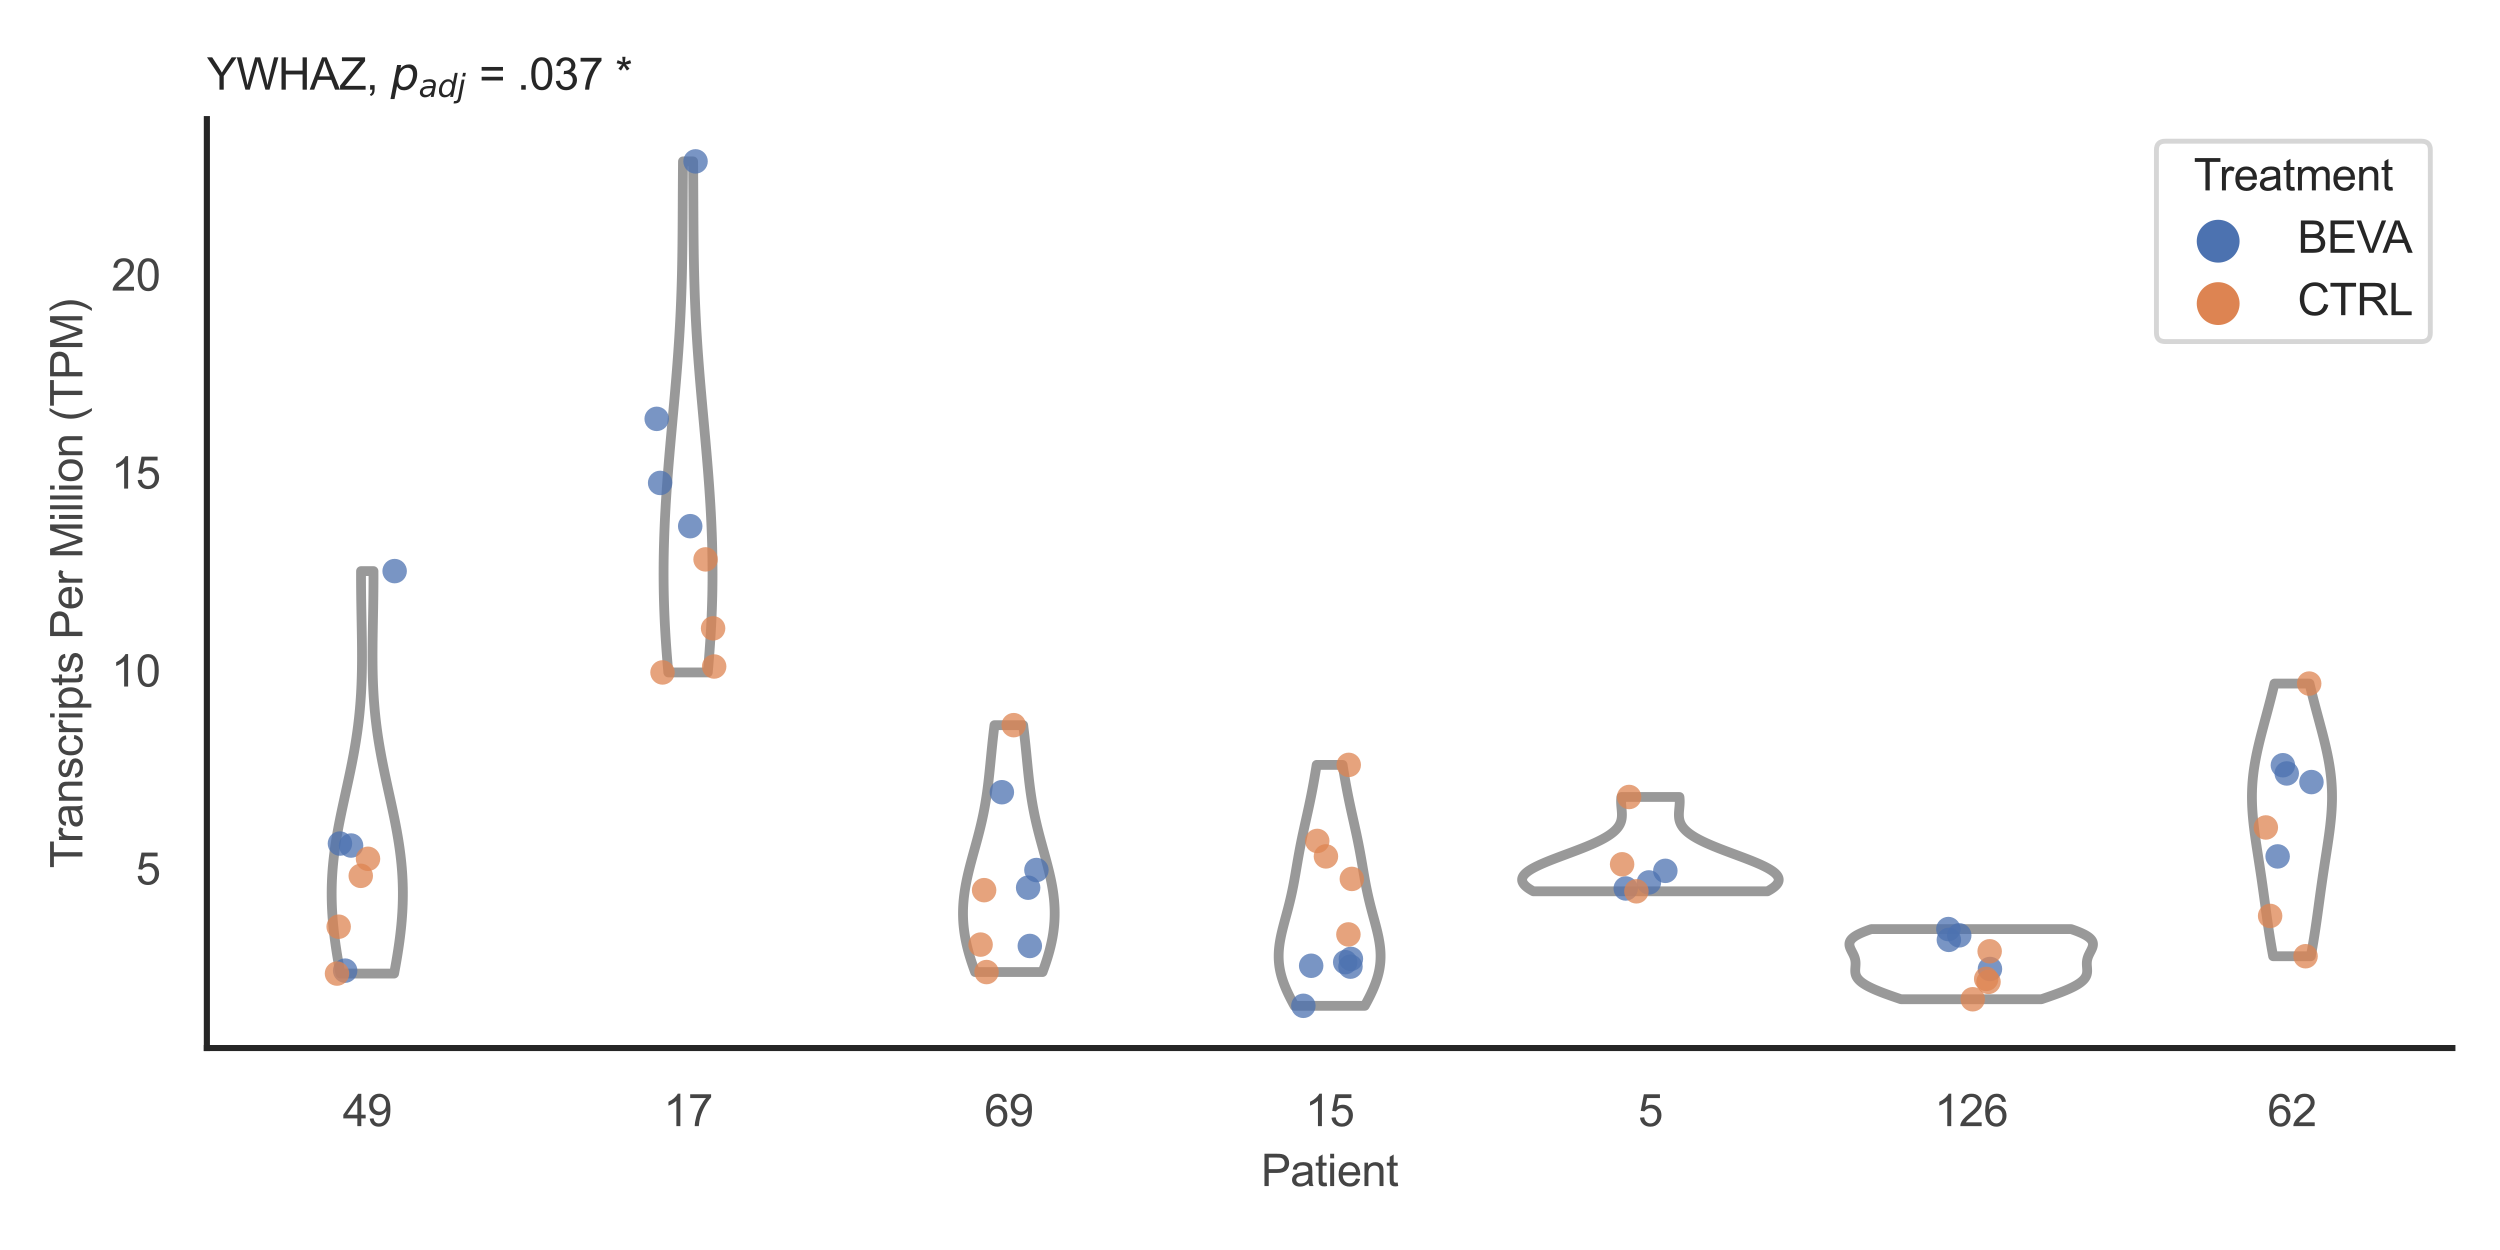 <?xml version="1.0" encoding="utf-8" standalone="no"?>
<!DOCTYPE svg PUBLIC "-//W3C//DTD SVG 1.1//EN"
  "http://www.w3.org/Graphics/SVG/1.1/DTD/svg11.dtd">
<svg xmlns:xlink="http://www.w3.org/1999/xlink" width="510.236pt" height="255.118pt" viewBox="0 0 510.236 255.118" xmlns="http://www.w3.org/2000/svg" version="1.1">
 <defs>
  <style type="text/css">*{stroke-linejoin: round; stroke-linecap: butt}</style>
 </defs>
 <g id="figure_1">
  <g id="patch_1">
   <path d="M 0 255.118 
L 510.236 255.118 
L 510.236 0 
L 0 0 
z
" style="fill: #ffffff"/>
  </g>
  <g id="axes_1">
   <g id="patch_2">
    <path d="M 42.22 213.898 
L 500.516 213.898 
L 500.516 24.32 
L 42.22 24.32 
z
" style="fill: #ffffff"/>
   </g>
   <g id="matplotlib.axis_1">
    <g id="xtick_1">
     <g id="text_1">
      <!-- 49 -->
      <g style="fill: #444444" transform="translate(69.951 229.84)scale(0.09 -0.09)">
       <defs>
        <path id="ArialMT-34" d="M 2069 0 
L 2069 1097 
L 81 1097 
L 81 1613 
L 2172 4581 
L 2631 4581 
L 2631 1613 
L 3250 1613 
L 3250 1097 
L 2631 1097 
L 2631 0 
L 2069 0 
z
M 2069 1613 
L 2069 3678 
L 634 1613 
L 2069 1613 
z
" transform="scale(0.016)"/>
        <path id="ArialMT-39" d="M 350 1059 
L 891 1109 
Q 959 728 1153 556 
Q 1347 384 1650 384 
Q 1909 384 2104 503 
Q 2300 622 2425 820 
Q 2550 1019 2634 1356 
Q 2719 1694 2719 2044 
Q 2719 2081 2716 2156 
Q 2547 1888 2255 1720 
Q 1963 1553 1622 1553 
Q 1053 1553 659 1965 
Q 266 2378 266 3053 
Q 266 3750 677 4175 
Q 1088 4600 1706 4600 
Q 2153 4600 2523 4359 
Q 2894 4119 3086 3673 
Q 3278 3228 3278 2384 
Q 3278 1506 3087 986 
Q 2897 466 2520 194 
Q 2144 -78 1638 -78 
Q 1100 -78 759 220 
Q 419 519 350 1059 
z
M 2653 3081 
Q 2653 3566 2395 3850 
Q 2138 4134 1775 4134 
Q 1400 4134 1122 3828 
Q 844 3522 844 3034 
Q 844 2597 1108 2323 
Q 1372 2050 1759 2050 
Q 2150 2050 2401 2323 
Q 2653 2597 2653 3081 
z
" transform="scale(0.016)"/>
       </defs>
       <use xlink:href="#ArialMT-34"/>
       <use xlink:href="#ArialMT-39" x="55.615"/>
      </g>
     </g>
    </g>
    <g id="xtick_2">
     <g id="text_2">
      <!-- 17 -->
      <g style="fill: #444444" transform="translate(135.421 229.84)scale(0.09 -0.09)">
       <defs>
        <path id="ArialMT-31" d="M 2384 0 
L 1822 0 
L 1822 3584 
Q 1619 3391 1289 3197 
Q 959 3003 697 2906 
L 697 3450 
Q 1169 3672 1522 3987 
Q 1875 4303 2022 4600 
L 2384 4600 
L 2384 0 
z
" transform="scale(0.016)"/>
        <path id="ArialMT-37" d="M 303 3981 
L 303 4522 
L 3269 4522 
L 3269 4084 
Q 2831 3619 2401 2847 
Q 1972 2075 1738 1259 
Q 1569 684 1522 0 
L 944 0 
Q 953 541 1156 1306 
Q 1359 2072 1739 2783 
Q 2119 3494 2547 3981 
L 303 3981 
z
" transform="scale(0.016)"/>
       </defs>
       <use xlink:href="#ArialMT-31"/>
       <use xlink:href="#ArialMT-37" x="55.615"/>
      </g>
     </g>
    </g>
    <g id="xtick_3">
     <g id="text_3">
      <!-- 69 -->
      <g style="fill: #444444" transform="translate(200.892 229.84)scale(0.09 -0.09)">
       <defs>
        <path id="ArialMT-36" d="M 3184 3459 
L 2625 3416 
Q 2550 3747 2413 3897 
Q 2184 4138 1850 4138 
Q 1581 4138 1378 3988 
Q 1113 3794 959 3422 
Q 806 3050 800 2363 
Q 1003 2672 1297 2822 
Q 1591 2972 1913 2972 
Q 2475 2972 2870 2558 
Q 3266 2144 3266 1488 
Q 3266 1056 3080 686 
Q 2894 316 2569 119 
Q 2244 -78 1831 -78 
Q 1128 -78 684 439 
Q 241 956 241 2144 
Q 241 3472 731 4075 
Q 1159 4600 1884 4600 
Q 2425 4600 2770 4297 
Q 3116 3994 3184 3459 
z
M 888 1484 
Q 888 1194 1011 928 
Q 1134 663 1356 523 
Q 1578 384 1822 384 
Q 2178 384 2434 671 
Q 2691 959 2691 1453 
Q 2691 1928 2437 2201 
Q 2184 2475 1800 2475 
Q 1419 2475 1153 2201 
Q 888 1928 888 1484 
z
" transform="scale(0.016)"/>
       </defs>
       <use xlink:href="#ArialMT-36"/>
       <use xlink:href="#ArialMT-39" x="55.615"/>
      </g>
     </g>
    </g>
    <g id="xtick_4">
     <g id="text_4">
      <!-- 15 -->
      <g style="fill: #444444" transform="translate(266.363 229.84)scale(0.09 -0.09)">
       <defs>
        <path id="ArialMT-35" d="M 266 1200 
L 856 1250 
Q 922 819 1161 601 
Q 1400 384 1738 384 
Q 2144 384 2425 690 
Q 2706 997 2706 1503 
Q 2706 1984 2436 2262 
Q 2166 2541 1728 2541 
Q 1456 2541 1237 2417 
Q 1019 2294 894 2097 
L 366 2166 
L 809 4519 
L 3088 4519 
L 3088 3981 
L 1259 3981 
L 1013 2750 
Q 1425 3038 1878 3038 
Q 2478 3038 2890 2622 
Q 3303 2206 3303 1553 
Q 3303 931 2941 478 
Q 2500 -78 1738 -78 
Q 1113 -78 717 272 
Q 322 622 266 1200 
z
" transform="scale(0.016)"/>
       </defs>
       <use xlink:href="#ArialMT-31"/>
       <use xlink:href="#ArialMT-35" x="55.615"/>
      </g>
     </g>
    </g>
    <g id="xtick_5">
     <g id="text_5">
      <!-- 5 -->
      <g style="fill: #444444" transform="translate(334.337 229.84)scale(0.09 -0.09)">
       <use xlink:href="#ArialMT-35"/>
      </g>
     </g>
    </g>
    <g id="xtick_6">
     <g id="text_6">
      <!-- 126 -->
      <g style="fill: #444444" transform="translate(394.803 229.84)scale(0.09 -0.09)">
       <defs>
        <path id="ArialMT-32" d="M 3222 541 
L 3222 0 
L 194 0 
Q 188 203 259 391 
Q 375 700 629 1000 
Q 884 1300 1366 1694 
Q 2113 2306 2375 2664 
Q 2638 3022 2638 3341 
Q 2638 3675 2398 3904 
Q 2159 4134 1775 4134 
Q 1369 4134 1125 3890 
Q 881 3647 878 3216 
L 300 3275 
Q 359 3922 746 4261 
Q 1134 4600 1788 4600 
Q 2447 4600 2831 4234 
Q 3216 3869 3216 3328 
Q 3216 3053 3103 2787 
Q 2991 2522 2730 2228 
Q 2469 1934 1863 1422 
Q 1356 997 1212 845 
Q 1069 694 975 541 
L 3222 541 
z
" transform="scale(0.016)"/>
       </defs>
       <use xlink:href="#ArialMT-31"/>
       <use xlink:href="#ArialMT-32" x="55.615"/>
       <use xlink:href="#ArialMT-36" x="111.23"/>
      </g>
     </g>
    </g>
    <g id="xtick_7">
     <g id="text_7">
      <!-- 62 -->
      <g style="fill: #444444" transform="translate(462.776 229.84)scale(0.09 -0.09)">
       <use xlink:href="#ArialMT-36"/>
       <use xlink:href="#ArialMT-32" x="55.615"/>
      </g>
     </g>
    </g>
    <g id="text_8">
     <!-- Patient -->
     <g style="fill: #444444" transform="translate(257.359 242.071)scale(0.09 -0.09)">
      <defs>
       <path id="ArialMT-50" d="M 494 0 
L 494 4581 
L 2222 4581 
Q 2678 4581 2919 4538 
Q 3256 4481 3484 4323 
Q 3713 4166 3852 3881 
Q 3991 3597 3991 3256 
Q 3991 2672 3619 2267 
Q 3247 1863 2275 1863 
L 1100 1863 
L 1100 0 
L 494 0 
z
M 1100 2403 
L 2284 2403 
Q 2872 2403 3119 2622 
Q 3366 2841 3366 3238 
Q 3366 3525 3220 3729 
Q 3075 3934 2838 4000 
Q 2684 4041 2272 4041 
L 1100 4041 
L 1100 2403 
z
" transform="scale(0.016)"/>
       <path id="ArialMT-61" d="M 2588 409 
Q 2275 144 1986 34 
Q 1697 -75 1366 -75 
Q 819 -75 525 192 
Q 231 459 231 875 
Q 231 1119 342 1320 
Q 453 1522 633 1644 
Q 813 1766 1038 1828 
Q 1203 1872 1538 1913 
Q 2219 1994 2541 2106 
Q 2544 2222 2544 2253 
Q 2544 2597 2384 2738 
Q 2169 2928 1744 2928 
Q 1347 2928 1158 2789 
Q 969 2650 878 2297 
L 328 2372 
Q 403 2725 575 2942 
Q 747 3159 1072 3276 
Q 1397 3394 1825 3394 
Q 2250 3394 2515 3294 
Q 2781 3194 2906 3042 
Q 3031 2891 3081 2659 
Q 3109 2516 3109 2141 
L 3109 1391 
Q 3109 606 3145 398 
Q 3181 191 3288 0 
L 2700 0 
Q 2613 175 2588 409 
z
M 2541 1666 
Q 2234 1541 1622 1453 
Q 1275 1403 1131 1340 
Q 988 1278 909 1158 
Q 831 1038 831 891 
Q 831 666 1001 516 
Q 1172 366 1500 366 
Q 1825 366 2078 508 
Q 2331 650 2450 897 
Q 2541 1088 2541 1459 
L 2541 1666 
z
" transform="scale(0.016)"/>
       <path id="ArialMT-74" d="M 1650 503 
L 1731 6 
Q 1494 -44 1306 -44 
Q 1000 -44 831 53 
Q 663 150 594 308 
Q 525 466 525 972 
L 525 2881 
L 113 2881 
L 113 3319 
L 525 3319 
L 525 4141 
L 1084 4478 
L 1084 3319 
L 1650 3319 
L 1650 2881 
L 1084 2881 
L 1084 941 
Q 1084 700 1114 631 
Q 1144 563 1211 522 
Q 1278 481 1403 481 
Q 1497 481 1650 503 
z
" transform="scale(0.016)"/>
       <path id="ArialMT-69" d="M 425 3934 
L 425 4581 
L 988 4581 
L 988 3934 
L 425 3934 
z
M 425 0 
L 425 3319 
L 988 3319 
L 988 0 
L 425 0 
z
" transform="scale(0.016)"/>
       <path id="ArialMT-65" d="M 2694 1069 
L 3275 997 
Q 3138 488 2766 206 
Q 2394 -75 1816 -75 
Q 1088 -75 661 373 
Q 234 822 234 1631 
Q 234 2469 665 2931 
Q 1097 3394 1784 3394 
Q 2450 3394 2872 2941 
Q 3294 2488 3294 1666 
Q 3294 1616 3291 1516 
L 816 1516 
Q 847 969 1125 678 
Q 1403 388 1819 388 
Q 2128 388 2347 550 
Q 2566 713 2694 1069 
z
M 847 1978 
L 2700 1978 
Q 2663 2397 2488 2606 
Q 2219 2931 1791 2931 
Q 1403 2931 1139 2672 
Q 875 2413 847 1978 
z
" transform="scale(0.016)"/>
       <path id="ArialMT-6e" d="M 422 0 
L 422 3319 
L 928 3319 
L 928 2847 
Q 1294 3394 1984 3394 
Q 2284 3394 2536 3286 
Q 2788 3178 2913 3003 
Q 3038 2828 3088 2588 
Q 3119 2431 3119 2041 
L 3119 0 
L 2556 0 
L 2556 2019 
Q 2556 2363 2490 2533 
Q 2425 2703 2258 2804 
Q 2091 2906 1866 2906 
Q 1506 2906 1245 2678 
Q 984 2450 984 1813 
L 984 0 
L 422 0 
z
" transform="scale(0.016)"/>
      </defs>
      <use xlink:href="#ArialMT-50"/>
      <use xlink:href="#ArialMT-61" x="66.699"/>
      <use xlink:href="#ArialMT-74" x="122.314"/>
      <use xlink:href="#ArialMT-69" x="150.098"/>
      <use xlink:href="#ArialMT-65" x="172.314"/>
      <use xlink:href="#ArialMT-6e" x="227.93"/>
      <use xlink:href="#ArialMT-74" x="283.545"/>
     </g>
    </g>
   </g>
   <g id="matplotlib.axis_2">
    <g id="ytick_1">
     <g id="text_9">
      <!-- 5 -->
      <g style="fill: #444444" transform="translate(27.715 180.518)scale(0.09 -0.09)">
       <use xlink:href="#ArialMT-35"/>
      </g>
     </g>
    </g>
    <g id="ytick_2">
     <g id="text_10">
      <!-- 10 -->
      <g style="fill: #444444" transform="translate(22.71 140.116)scale(0.09 -0.09)">
       <defs>
        <path id="ArialMT-30" d="M 266 2259 
Q 266 3072 433 3567 
Q 600 4063 929 4331 
Q 1259 4600 1759 4600 
Q 2128 4600 2406 4451 
Q 2684 4303 2865 4023 
Q 3047 3744 3150 3342 
Q 3253 2941 3253 2259 
Q 3253 1453 3087 958 
Q 2922 463 2592 192 
Q 2263 -78 1759 -78 
Q 1097 -78 719 397 
Q 266 969 266 2259 
z
M 844 2259 
Q 844 1131 1108 757 
Q 1372 384 1759 384 
Q 2147 384 2411 759 
Q 2675 1134 2675 2259 
Q 2675 3391 2411 3762 
Q 2147 4134 1753 4134 
Q 1366 4134 1134 3806 
Q 844 3388 844 2259 
z
" transform="scale(0.016)"/>
       </defs>
       <use xlink:href="#ArialMT-31"/>
       <use xlink:href="#ArialMT-30" x="55.615"/>
      </g>
     </g>
    </g>
    <g id="ytick_3">
     <g id="text_11">
      <!-- 15 -->
      <g style="fill: #444444" transform="translate(22.71 99.715)scale(0.09 -0.09)">
       <use xlink:href="#ArialMT-31"/>
       <use xlink:href="#ArialMT-35" x="55.615"/>
      </g>
     </g>
    </g>
    <g id="ytick_4">
     <g id="text_12">
      <!-- 20 -->
      <g style="fill: #444444" transform="translate(22.71 59.314)scale(0.09 -0.09)">
       <use xlink:href="#ArialMT-32"/>
       <use xlink:href="#ArialMT-30" x="55.615"/>
      </g>
     </g>
    </g>
    <g id="text_13">
     <!-- Transcripts Per Million (TPM) -->
     <g style="fill: #444444" transform="translate(16.816 177.194)rotate(-90)scale(0.09 -0.09)">
      <defs>
       <path id="ArialMT-54" d="M 1659 0 
L 1659 4041 
L 150 4041 
L 150 4581 
L 3781 4581 
L 3781 4041 
L 2266 4041 
L 2266 0 
L 1659 0 
z
" transform="scale(0.016)"/>
       <path id="ArialMT-72" d="M 416 0 
L 416 3319 
L 922 3319 
L 922 2816 
Q 1116 3169 1280 3281 
Q 1444 3394 1641 3394 
Q 1925 3394 2219 3213 
L 2025 2691 
Q 1819 2813 1613 2813 
Q 1428 2813 1281 2702 
Q 1134 2591 1072 2394 
Q 978 2094 978 1738 
L 978 0 
L 416 0 
z
" transform="scale(0.016)"/>
       <path id="ArialMT-73" d="M 197 991 
L 753 1078 
Q 800 744 1014 566 
Q 1228 388 1613 388 
Q 2000 388 2187 545 
Q 2375 703 2375 916 
Q 2375 1106 2209 1216 
Q 2094 1291 1634 1406 
Q 1016 1563 777 1677 
Q 538 1791 414 1992 
Q 291 2194 291 2438 
Q 291 2659 392 2848 
Q 494 3038 669 3163 
Q 800 3259 1026 3326 
Q 1253 3394 1513 3394 
Q 1903 3394 2198 3281 
Q 2494 3169 2634 2976 
Q 2775 2784 2828 2463 
L 2278 2388 
Q 2241 2644 2061 2787 
Q 1881 2931 1553 2931 
Q 1166 2931 1000 2803 
Q 834 2675 834 2503 
Q 834 2394 903 2306 
Q 972 2216 1119 2156 
Q 1203 2125 1616 2013 
Q 2213 1853 2448 1751 
Q 2684 1650 2818 1456 
Q 2953 1263 2953 975 
Q 2953 694 2789 445 
Q 2625 197 2315 61 
Q 2006 -75 1616 -75 
Q 969 -75 630 194 
Q 291 463 197 991 
z
" transform="scale(0.016)"/>
       <path id="ArialMT-63" d="M 2588 1216 
L 3141 1144 
Q 3050 572 2676 248 
Q 2303 -75 1759 -75 
Q 1078 -75 664 370 
Q 250 816 250 1647 
Q 250 2184 428 2587 
Q 606 2991 970 3192 
Q 1334 3394 1763 3394 
Q 2303 3394 2647 3120 
Q 2991 2847 3088 2344 
L 2541 2259 
Q 2463 2594 2264 2762 
Q 2066 2931 1784 2931 
Q 1359 2931 1093 2626 
Q 828 2322 828 1663 
Q 828 994 1084 691 
Q 1341 388 1753 388 
Q 2084 388 2306 591 
Q 2528 794 2588 1216 
z
" transform="scale(0.016)"/>
       <path id="ArialMT-70" d="M 422 -1272 
L 422 3319 
L 934 3319 
L 934 2888 
Q 1116 3141 1344 3267 
Q 1572 3394 1897 3394 
Q 2322 3394 2647 3175 
Q 2972 2956 3137 2557 
Q 3303 2159 3303 1684 
Q 3303 1175 3120 767 
Q 2938 359 2589 142 
Q 2241 -75 1856 -75 
Q 1575 -75 1351 44 
Q 1128 163 984 344 
L 984 -1272 
L 422 -1272 
z
M 931 1641 
Q 931 1000 1190 694 
Q 1450 388 1819 388 
Q 2194 388 2461 705 
Q 2728 1022 2728 1688 
Q 2728 2322 2467 2637 
Q 2206 2953 1844 2953 
Q 1484 2953 1207 2617 
Q 931 2281 931 1641 
z
" transform="scale(0.016)"/>
       <path id="ArialMT-20" transform="scale(0.016)"/>
       <path id="ArialMT-4d" d="M 475 0 
L 475 4581 
L 1388 4581 
L 2472 1338 
Q 2622 884 2691 659 
Q 2769 909 2934 1394 
L 4031 4581 
L 4847 4581 
L 4847 0 
L 4263 0 
L 4263 3834 
L 2931 0 
L 2384 0 
L 1059 3900 
L 1059 0 
L 475 0 
z
" transform="scale(0.016)"/>
       <path id="ArialMT-6c" d="M 409 0 
L 409 4581 
L 972 4581 
L 972 0 
L 409 0 
z
" transform="scale(0.016)"/>
       <path id="ArialMT-6f" d="M 213 1659 
Q 213 2581 725 3025 
Q 1153 3394 1769 3394 
Q 2453 3394 2887 2945 
Q 3322 2497 3322 1706 
Q 3322 1066 3130 698 
Q 2938 331 2570 128 
Q 2203 -75 1769 -75 
Q 1072 -75 642 372 
Q 213 819 213 1659 
z
M 791 1659 
Q 791 1022 1069 705 
Q 1347 388 1769 388 
Q 2188 388 2466 706 
Q 2744 1025 2744 1678 
Q 2744 2294 2464 2611 
Q 2184 2928 1769 2928 
Q 1347 2928 1069 2612 
Q 791 2297 791 1659 
z
" transform="scale(0.016)"/>
       <path id="ArialMT-28" d="M 1497 -1347 
Q 1031 -759 709 28 
Q 388 816 388 1659 
Q 388 2403 628 3084 
Q 909 3875 1497 4659 
L 1900 4659 
Q 1522 4009 1400 3731 
Q 1209 3300 1100 2831 
Q 966 2247 966 1656 
Q 966 153 1900 -1347 
L 1497 -1347 
z
" transform="scale(0.016)"/>
       <path id="ArialMT-29" d="M 791 -1347 
L 388 -1347 
Q 1322 153 1322 1656 
Q 1322 2244 1188 2822 
Q 1081 3291 891 3722 
Q 769 4003 388 4659 
L 791 4659 
Q 1378 3875 1659 3084 
Q 1900 2403 1900 1659 
Q 1900 816 1576 28 
Q 1253 -759 791 -1347 
z
" transform="scale(0.016)"/>
      </defs>
      <use xlink:href="#ArialMT-54"/>
      <use xlink:href="#ArialMT-72" x="57.334"/>
      <use xlink:href="#ArialMT-61" x="90.635"/>
      <use xlink:href="#ArialMT-6e" x="146.25"/>
      <use xlink:href="#ArialMT-73" x="201.865"/>
      <use xlink:href="#ArialMT-63" x="251.865"/>
      <use xlink:href="#ArialMT-72" x="301.865"/>
      <use xlink:href="#ArialMT-69" x="335.166"/>
      <use xlink:href="#ArialMT-70" x="357.383"/>
      <use xlink:href="#ArialMT-74" x="412.998"/>
      <use xlink:href="#ArialMT-73" x="440.781"/>
      <use xlink:href="#ArialMT-20" x="490.781"/>
      <use xlink:href="#ArialMT-50" x="518.564"/>
      <use xlink:href="#ArialMT-65" x="585.264"/>
      <use xlink:href="#ArialMT-72" x="640.879"/>
      <use xlink:href="#ArialMT-20" x="674.18"/>
      <use xlink:href="#ArialMT-4d" x="701.963"/>
      <use xlink:href="#ArialMT-69" x="785.264"/>
      <use xlink:href="#ArialMT-6c" x="807.48"/>
      <use xlink:href="#ArialMT-6c" x="829.697"/>
      <use xlink:href="#ArialMT-69" x="851.914"/>
      <use xlink:href="#ArialMT-6f" x="874.131"/>
      <use xlink:href="#ArialMT-6e" x="929.746"/>
      <use xlink:href="#ArialMT-20" x="985.361"/>
      <use xlink:href="#ArialMT-28" x="1013.145"/>
      <use xlink:href="#ArialMT-54" x="1046.445"/>
      <use xlink:href="#ArialMT-50" x="1107.529"/>
      <use xlink:href="#ArialMT-4d" x="1174.229"/>
      <use xlink:href="#ArialMT-29" x="1257.529"/>
     </g>
    </g>
   </g>
   <g id="PolyCollection_1">
    <defs>
     <path id="m23da3b11cb" d="M 80.435 -56.415 
L 69.476 -56.415 
L 69.322 -57.245 
L 69.171 -58.075 
L 69.025 -58.904 
L 68.884 -59.734 
L 68.749 -60.564 
L 68.62 -61.394 
L 68.497 -62.223 
L 68.382 -63.053 
L 68.274 -63.883 
L 68.174 -64.713 
L 68.082 -65.542 
L 67.999 -66.372 
L 67.925 -67.202 
L 67.861 -68.032 
L 67.806 -68.861 
L 67.761 -69.691 
L 67.727 -70.521 
L 67.704 -71.35 
L 67.691 -72.18 
L 67.689 -73.01 
L 67.698 -73.84 
L 67.718 -74.669 
L 67.749 -75.499 
L 67.791 -76.329 
L 67.844 -77.159 
L 67.908 -77.988 
L 67.983 -78.818 
L 68.068 -79.648 
L 68.162 -80.478 
L 68.267 -81.307 
L 68.381 -82.137 
L 68.504 -82.967 
L 68.635 -83.797 
L 68.774 -84.626 
L 68.921 -85.456 
L 69.074 -86.286 
L 69.233 -87.116 
L 69.398 -87.945 
L 69.567 -88.775 
L 69.74 -89.605 
L 69.917 -90.435 
L 70.096 -91.264 
L 70.276 -92.094 
L 70.458 -92.924 
L 70.64 -93.754 
L 70.822 -94.583 
L 71.002 -95.413 
L 71.181 -96.243 
L 71.357 -97.073 
L 71.53 -97.902 
L 71.699 -98.732 
L 71.864 -99.562 
L 72.024 -100.392 
L 72.179 -101.221 
L 72.328 -102.051 
L 72.471 -102.881 
L 72.608 -103.71 
L 72.738 -104.54 
L 72.861 -105.37 
L 72.977 -106.2 
L 73.085 -107.029 
L 73.186 -107.859 
L 73.28 -108.689 
L 73.366 -109.519 
L 73.445 -110.348 
L 73.516 -111.178 
L 73.581 -112.008 
L 73.638 -112.838 
L 73.689 -113.667 
L 73.732 -114.497 
L 73.77 -115.327 
L 73.801 -116.157 
L 73.827 -116.986 
L 73.847 -117.816 
L 73.862 -118.646 
L 73.873 -119.476 
L 73.879 -120.305 
L 73.881 -121.135 
L 73.88 -121.965 
L 73.875 -122.795 
L 73.868 -123.624 
L 73.859 -124.454 
L 73.847 -125.284 
L 73.834 -126.114 
L 73.82 -126.943 
L 73.805 -127.773 
L 73.79 -128.603 
L 73.775 -129.433 
L 73.76 -130.262 
L 73.745 -131.092 
L 73.732 -131.922 
L 73.719 -132.751 
L 73.709 -133.581 
L 73.699 -134.411 
L 73.692 -135.241 
L 73.687 -136.07 
L 73.684 -136.9 
L 73.683 -137.73 
L 73.685 -138.56 
L 76.226 -138.56 
L 76.226 -138.56 
L 76.228 -137.73 
L 76.227 -136.9 
L 76.224 -136.07 
L 76.219 -135.241 
L 76.211 -134.411 
L 76.202 -133.581 
L 76.191 -132.751 
L 76.179 -131.922 
L 76.166 -131.092 
L 76.151 -130.262 
L 76.136 -129.433 
L 76.121 -128.603 
L 76.106 -127.773 
L 76.091 -126.943 
L 76.077 -126.114 
L 76.064 -125.284 
L 76.052 -124.454 
L 76.043 -123.624 
L 76.036 -122.795 
L 76.031 -121.965 
L 76.03 -121.135 
L 76.032 -120.305 
L 76.038 -119.476 
L 76.049 -118.646 
L 76.064 -117.816 
L 76.084 -116.986 
L 76.11 -116.157 
L 76.141 -115.327 
L 76.178 -114.497 
L 76.222 -113.667 
L 76.273 -112.838 
L 76.33 -112.008 
L 76.394 -111.178 
L 76.466 -110.348 
L 76.545 -109.519 
L 76.631 -108.689 
L 76.725 -107.859 
L 76.826 -107.029 
L 76.934 -106.2 
L 77.05 -105.37 
L 77.173 -104.54 
L 77.303 -103.71 
L 77.44 -102.881 
L 77.583 -102.051 
L 77.732 -101.221 
L 77.887 -100.392 
L 78.047 -99.562 
L 78.212 -98.732 
L 78.381 -97.902 
L 78.554 -97.073 
L 78.73 -96.243 
L 78.909 -95.413 
L 79.089 -94.583 
L 79.271 -93.754 
L 79.453 -92.924 
L 79.635 -92.094 
L 79.815 -91.264 
L 79.994 -90.435 
L 80.171 -89.605 
L 80.344 -88.775 
L 80.513 -87.945 
L 80.678 -87.116 
L 80.837 -86.286 
L 80.99 -85.456 
L 81.136 -84.626 
L 81.276 -83.797 
L 81.407 -82.967 
L 81.53 -82.137 
L 81.644 -81.307 
L 81.748 -80.478 
L 81.843 -79.648 
L 81.928 -78.818 
L 82.003 -77.988 
L 82.067 -77.159 
L 82.12 -76.329 
L 82.162 -75.499 
L 82.193 -74.669 
L 82.213 -73.84 
L 82.222 -73.01 
L 82.22 -72.18 
L 82.207 -71.35 
L 82.184 -70.521 
L 82.149 -69.691 
L 82.105 -68.861 
L 82.05 -68.032 
L 81.986 -67.202 
L 81.912 -66.372 
L 81.829 -65.542 
L 81.737 -64.713 
L 81.637 -63.883 
L 81.529 -63.053 
L 81.414 -62.223 
L 81.291 -61.394 
L 81.162 -60.564 
L 81.027 -59.734 
L 80.886 -58.904 
L 80.74 -58.075 
L 80.589 -57.245 
L 80.435 -56.415 
z
" style="stroke: #999999; stroke-width: 2"/>
    </defs>
    <g clip-path="url(#pe2e6c31d71)">
     <use xlink:href="#m23da3b11cb" x="0" y="255.118" style="fill: #ffffff; stroke: #999999; stroke-width: 2"/>
    </g>
   </g>
   <g id="PolyCollection_2">
    <defs>
     <path id="m5e042a6cae" d="M 144.454 -117.877 
L 136.398 -117.877 
L 136.305 -118.931 
L 136.216 -119.984 
L 136.131 -121.038 
L 136.05 -122.092 
L 135.973 -123.145 
L 135.901 -124.199 
L 135.833 -125.252 
L 135.771 -126.306 
L 135.713 -127.359 
L 135.661 -128.413 
L 135.614 -129.467 
L 135.572 -130.52 
L 135.536 -131.574 
L 135.505 -132.627 
L 135.479 -133.681 
L 135.459 -134.734 
L 135.444 -135.788 
L 135.435 -136.842 
L 135.431 -137.895 
L 135.433 -138.949 
L 135.44 -140.002 
L 135.452 -141.056 
L 135.469 -142.109 
L 135.491 -143.163 
L 135.519 -144.217 
L 135.551 -145.27 
L 135.588 -146.324 
L 135.63 -147.377 
L 135.676 -148.431 
L 135.726 -149.484 
L 135.781 -150.538 
L 135.84 -151.592 
L 135.902 -152.645 
L 135.969 -153.699 
L 136.039 -154.752 
L 136.112 -155.806 
L 136.189 -156.859 
L 136.268 -157.913 
L 136.35 -158.967 
L 136.435 -160.02 
L 136.522 -161.074 
L 136.611 -162.127 
L 136.701 -163.181 
L 136.794 -164.234 
L 136.887 -165.288 
L 136.982 -166.342 
L 137.077 -167.395 
L 137.173 -168.449 
L 137.269 -169.502 
L 137.365 -170.556 
L 137.461 -171.609 
L 137.556 -172.663 
L 137.65 -173.717 
L 137.744 -174.77 
L 137.835 -175.824 
L 137.926 -176.877 
L 138.014 -177.931 
L 138.101 -178.984 
L 138.185 -180.038 
L 138.267 -181.092 
L 138.346 -182.145 
L 138.422 -183.199 
L 138.495 -184.252 
L 138.566 -185.306 
L 138.633 -186.359 
L 138.696 -187.413 
L 138.757 -188.467 
L 138.814 -189.52 
L 138.867 -190.574 
L 138.917 -191.627 
L 138.963 -192.681 
L 139.007 -193.734 
L 139.046 -194.788 
L 139.083 -195.842 
L 139.116 -196.895 
L 139.146 -197.949 
L 139.173 -199.002 
L 139.197 -200.056 
L 139.219 -201.109 
L 139.238 -202.163 
L 139.254 -203.217 
L 139.269 -204.27 
L 139.282 -205.324 
L 139.292 -206.377 
L 139.302 -207.431 
L 139.31 -208.484 
L 139.317 -209.538 
L 139.324 -210.592 
L 139.329 -211.645 
L 139.334 -212.699 
L 139.339 -213.752 
L 139.344 -214.806 
L 139.349 -215.859 
L 139.355 -216.913 
L 139.361 -217.967 
L 139.368 -219.02 
L 139.375 -220.074 
L 139.383 -221.127 
L 139.393 -222.181 
L 141.46 -222.181 
L 141.46 -222.181 
L 141.469 -221.127 
L 141.478 -220.074 
L 141.485 -219.02 
L 141.492 -217.967 
L 141.498 -216.913 
L 141.503 -215.859 
L 141.508 -214.806 
L 141.513 -213.752 
L 141.518 -212.699 
L 141.524 -211.645 
L 141.529 -210.592 
L 141.535 -209.538 
L 141.543 -208.484 
L 141.551 -207.431 
L 141.56 -206.377 
L 141.571 -205.324 
L 141.584 -204.27 
L 141.598 -203.217 
L 141.615 -202.163 
L 141.634 -201.109 
L 141.656 -200.056 
L 141.68 -199.002 
L 141.707 -197.949 
L 141.737 -196.895 
L 141.77 -195.842 
L 141.806 -194.788 
L 141.846 -193.734 
L 141.889 -192.681 
L 141.936 -191.627 
L 141.986 -190.574 
L 142.039 -189.52 
L 142.096 -188.467 
L 142.156 -187.413 
L 142.22 -186.359 
L 142.287 -185.306 
L 142.357 -184.252 
L 142.431 -183.199 
L 142.507 -182.145 
L 142.586 -181.092 
L 142.668 -180.038 
L 142.752 -178.984 
L 142.838 -177.931 
L 142.927 -176.877 
L 143.017 -175.824 
L 143.109 -174.77 
L 143.202 -173.717 
L 143.297 -172.663 
L 143.392 -171.609 
L 143.488 -170.556 
L 143.584 -169.502 
L 143.68 -168.449 
L 143.776 -167.395 
L 143.871 -166.342 
L 143.966 -165.288 
L 144.059 -164.234 
L 144.151 -163.181 
L 144.242 -162.127 
L 144.331 -161.074 
L 144.418 -160.02 
L 144.503 -158.967 
L 144.585 -157.913 
L 144.664 -156.859 
L 144.741 -155.806 
L 144.814 -154.752 
L 144.884 -153.699 
L 144.95 -152.645 
L 145.013 -151.592 
L 145.072 -150.538 
L 145.126 -149.484 
L 145.177 -148.431 
L 145.223 -147.377 
L 145.265 -146.324 
L 145.302 -145.27 
L 145.334 -144.217 
L 145.361 -143.163 
L 145.384 -142.109 
L 145.401 -141.056 
L 145.413 -140.002 
L 145.42 -138.949 
L 145.421 -137.895 
L 145.418 -136.842 
L 145.408 -135.788 
L 145.394 -134.734 
L 145.374 -133.681 
L 145.348 -132.627 
L 145.317 -131.574 
L 145.281 -130.52 
L 145.239 -129.467 
L 145.192 -128.413 
L 145.139 -127.359 
L 145.082 -126.306 
L 145.019 -125.252 
L 144.952 -124.199 
L 144.88 -123.145 
L 144.803 -122.092 
L 144.722 -121.038 
L 144.637 -119.984 
L 144.547 -118.931 
L 144.454 -117.877 
z
" style="stroke: #999999; stroke-width: 2"/>
    </defs>
    <g clip-path="url(#pe2e6c31d71)">
     <use xlink:href="#m5e042a6cae" x="0" y="255.118" style="fill: #ffffff; stroke: #999999; stroke-width: 2"/>
    </g>
   </g>
   <g id="PolyCollection_3">
    <defs>
     <path id="m18becb9c7e" d="M 212.783 -56.726 
L 199.012 -56.726 
L 198.825 -57.235 
L 198.644 -57.744 
L 198.467 -58.253 
L 198.296 -58.762 
L 198.131 -59.271 
L 197.973 -59.78 
L 197.821 -60.289 
L 197.677 -60.798 
L 197.54 -61.307 
L 197.41 -61.816 
L 197.289 -62.325 
L 197.177 -62.834 
L 197.073 -63.343 
L 196.978 -63.852 
L 196.892 -64.361 
L 196.815 -64.87 
L 196.748 -65.379 
L 196.69 -65.888 
L 196.641 -66.397 
L 196.602 -66.906 
L 196.573 -67.415 
L 196.554 -67.924 
L 196.543 -68.433 
L 196.543 -68.942 
L 196.551 -69.451 
L 196.569 -69.96 
L 196.596 -70.469 
L 196.632 -70.978 
L 196.677 -71.487 
L 196.73 -71.996 
L 196.791 -72.505 
L 196.86 -73.014 
L 196.937 -73.523 
L 197.021 -74.032 
L 197.112 -74.541 
L 197.21 -75.05 
L 197.313 -75.559 
L 197.423 -76.068 
L 197.537 -76.577 
L 197.656 -77.086 
L 197.78 -77.595 
L 197.907 -78.104 
L 198.038 -78.613 
L 198.172 -79.122 
L 198.308 -79.631 
L 198.446 -80.14 
L 198.585 -80.649 
L 198.725 -81.158 
L 198.866 -81.667 
L 199.006 -82.176 
L 199.146 -82.685 
L 199.285 -83.194 
L 199.423 -83.703 
L 199.559 -84.212 
L 199.692 -84.721 
L 199.824 -85.23 
L 199.953 -85.739 
L 200.078 -86.248 
L 200.201 -86.757 
L 200.32 -87.266 
L 200.435 -87.775 
L 200.547 -88.284 
L 200.654 -88.793 
L 200.758 -89.302 
L 200.858 -89.811 
L 200.954 -90.32 
L 201.046 -90.829 
L 201.134 -91.338 
L 201.218 -91.847 
L 201.299 -92.356 
L 201.376 -92.865 
L 201.449 -93.374 
L 201.519 -93.883 
L 201.587 -94.392 
L 201.651 -94.901 
L 201.713 -95.41 
L 201.773 -95.919 
L 201.831 -96.428 
L 201.886 -96.937 
L 201.94 -97.446 
L 201.993 -97.955 
L 202.045 -98.464 
L 202.096 -98.973 
L 202.146 -99.482 
L 202.196 -99.991 
L 202.246 -100.5 
L 202.296 -101.009 
L 202.347 -101.518 
L 202.398 -102.027 
L 202.449 -102.536 
L 202.502 -103.045 
L 202.555 -103.554 
L 202.61 -104.063 
L 202.666 -104.572 
L 202.723 -105.081 
L 202.782 -105.59 
L 202.842 -106.099 
L 202.904 -106.608 
L 202.967 -107.117 
L 208.828 -107.117 
L 208.828 -107.117 
L 208.891 -106.608 
L 208.952 -106.099 
L 209.013 -105.59 
L 209.071 -105.081 
L 209.128 -104.572 
L 209.184 -104.063 
L 209.239 -103.554 
L 209.293 -103.045 
L 209.345 -102.536 
L 209.397 -102.027 
L 209.448 -101.518 
L 209.498 -101.009 
L 209.548 -100.5 
L 209.598 -99.991 
L 209.648 -99.482 
L 209.699 -98.973 
L 209.749 -98.464 
L 209.801 -97.955 
L 209.854 -97.446 
L 209.908 -96.937 
L 209.964 -96.428 
L 210.021 -95.919 
L 210.081 -95.41 
L 210.143 -94.901 
L 210.208 -94.392 
L 210.275 -93.883 
L 210.345 -93.374 
L 210.419 -92.865 
L 210.496 -92.356 
L 210.576 -91.847 
L 210.661 -91.338 
L 210.749 -90.829 
L 210.841 -90.32 
L 210.936 -89.811 
L 211.036 -89.302 
L 211.14 -88.793 
L 211.248 -88.284 
L 211.359 -87.775 
L 211.475 -87.266 
L 211.594 -86.757 
L 211.716 -86.248 
L 211.842 -85.739 
L 211.971 -85.23 
L 212.102 -84.721 
L 212.236 -84.212 
L 212.372 -83.703 
L 212.509 -83.194 
L 212.649 -82.685 
L 212.788 -82.176 
L 212.929 -81.667 
L 213.069 -81.158 
L 213.21 -80.649 
L 213.349 -80.14 
L 213.487 -79.631 
L 213.623 -79.122 
L 213.756 -78.613 
L 213.887 -78.104 
L 214.014 -77.595 
L 214.138 -77.086 
L 214.257 -76.577 
L 214.372 -76.068 
L 214.481 -75.559 
L 214.585 -75.05 
L 214.682 -74.541 
L 214.773 -74.032 
L 214.857 -73.523 
L 214.934 -73.014 
L 215.003 -72.505 
L 215.064 -71.996 
L 215.118 -71.487 
L 215.162 -70.978 
L 215.198 -70.469 
L 215.225 -69.96 
L 215.243 -69.451 
L 215.252 -68.942 
L 215.251 -68.433 
L 215.241 -67.924 
L 215.221 -67.415 
L 215.192 -66.906 
L 215.153 -66.397 
L 215.105 -65.888 
L 215.047 -65.379 
L 214.979 -64.87 
L 214.903 -64.361 
L 214.817 -63.852 
L 214.722 -63.343 
L 214.618 -62.834 
L 214.505 -62.325 
L 214.384 -61.816 
L 214.255 -61.307 
L 214.118 -60.798 
L 213.973 -60.289 
L 213.822 -59.78 
L 213.663 -59.271 
L 213.498 -58.762 
L 213.327 -58.253 
L 213.151 -57.744 
L 212.969 -57.235 
L 212.783 -56.726 
z
" style="stroke: #999999; stroke-width: 2"/>
    </defs>
    <g clip-path="url(#pe2e6c31d71)">
     <use xlink:href="#m18becb9c7e" x="0" y="255.118" style="fill: #ffffff; stroke: #999999; stroke-width: 2"/>
    </g>
   </g>
   <g id="PolyCollection_4">
    <defs>
     <path id="m8a64cfb904" d="M 278.545 -49.837 
L 264.192 -49.837 
L 263.922 -50.334 
L 263.658 -50.831 
L 263.4 -51.327 
L 263.15 -51.824 
L 262.909 -52.321 
L 262.677 -52.817 
L 262.458 -53.314 
L 262.25 -53.811 
L 262.055 -54.308 
L 261.875 -54.804 
L 261.71 -55.301 
L 261.56 -55.798 
L 261.426 -56.294 
L 261.309 -56.791 
L 261.209 -57.288 
L 261.126 -57.784 
L 261.061 -58.281 
L 261.012 -58.778 
L 260.981 -59.275 
L 260.967 -59.771 
L 260.968 -60.268 
L 260.986 -60.765 
L 261.018 -61.261 
L 261.064 -61.758 
L 261.124 -62.255 
L 261.196 -62.752 
L 261.28 -63.248 
L 261.374 -63.745 
L 261.476 -64.242 
L 261.587 -64.738 
L 261.705 -65.235 
L 261.828 -65.732 
L 261.955 -66.228 
L 262.086 -66.725 
L 262.219 -67.222 
L 262.353 -67.719 
L 262.488 -68.215 
L 262.622 -68.712 
L 262.755 -69.209 
L 262.886 -69.705 
L 263.014 -70.202 
L 263.139 -70.699 
L 263.261 -71.196 
L 263.38 -71.692 
L 263.494 -72.189 
L 263.605 -72.686 
L 263.712 -73.182 
L 263.815 -73.679 
L 263.915 -74.176 
L 264.012 -74.672 
L 264.105 -75.169 
L 264.196 -75.666 
L 264.285 -76.163 
L 264.373 -76.659 
L 264.459 -77.156 
L 264.544 -77.653 
L 264.629 -78.149 
L 264.714 -78.646 
L 264.799 -79.143 
L 264.886 -79.64 
L 264.973 -80.136 
L 265.062 -80.633 
L 265.153 -81.13 
L 265.245 -81.626 
L 265.34 -82.123 
L 265.436 -82.62 
L 265.535 -83.117 
L 265.635 -83.613 
L 265.738 -84.11 
L 265.842 -84.607 
L 265.949 -85.103 
L 266.056 -85.6 
L 266.165 -86.097 
L 266.275 -86.593 
L 266.385 -87.09 
L 266.496 -87.587 
L 266.607 -88.084 
L 266.717 -88.58 
L 266.828 -89.077 
L 266.937 -89.574 
L 267.045 -90.07 
L 267.153 -90.567 
L 267.258 -91.064 
L 267.363 -91.561 
L 267.465 -92.057 
L 267.566 -92.554 
L 267.665 -93.051 
L 267.762 -93.547 
L 267.857 -94.044 
L 267.951 -94.541 
L 268.042 -95.037 
L 268.132 -95.534 
L 268.22 -96.031 
L 268.307 -96.528 
L 268.392 -97.024 
L 268.476 -97.521 
L 268.559 -98.018 
L 268.641 -98.514 
L 268.722 -99.011 
L 274.015 -99.011 
L 274.015 -99.011 
L 274.096 -98.514 
L 274.178 -98.018 
L 274.26 -97.521 
L 274.344 -97.024 
L 274.43 -96.528 
L 274.516 -96.031 
L 274.604 -95.534 
L 274.694 -95.037 
L 274.786 -94.541 
L 274.879 -94.044 
L 274.974 -93.547 
L 275.071 -93.051 
L 275.17 -92.554 
L 275.271 -92.057 
L 275.373 -91.561 
L 275.478 -91.064 
L 275.584 -90.567 
L 275.691 -90.07 
L 275.799 -89.574 
L 275.909 -89.077 
L 276.019 -88.58 
L 276.13 -88.084 
L 276.24 -87.587 
L 276.351 -87.09 
L 276.462 -86.593 
L 276.571 -86.097 
L 276.68 -85.6 
L 276.788 -85.103 
L 276.894 -84.607 
L 276.998 -84.11 
L 277.101 -83.613 
L 277.202 -83.117 
L 277.3 -82.62 
L 277.397 -82.123 
L 277.491 -81.626 
L 277.584 -81.13 
L 277.674 -80.633 
L 277.763 -80.136 
L 277.851 -79.64 
L 277.937 -79.143 
L 278.022 -78.646 
L 278.107 -78.149 
L 278.192 -77.653 
L 278.278 -77.156 
L 278.364 -76.659 
L 278.451 -76.163 
L 278.54 -75.666 
L 278.631 -75.169 
L 278.725 -74.672 
L 278.821 -74.176 
L 278.921 -73.679 
L 279.024 -73.182 
L 279.131 -72.686 
L 279.242 -72.189 
L 279.357 -71.692 
L 279.475 -71.196 
L 279.597 -70.699 
L 279.722 -70.202 
L 279.851 -69.705 
L 279.981 -69.209 
L 280.114 -68.712 
L 280.248 -68.215 
L 280.383 -67.719 
L 280.517 -67.222 
L 280.65 -66.725 
L 280.781 -66.228 
L 280.909 -65.732 
L 281.032 -65.235 
L 281.149 -64.738 
L 281.26 -64.242 
L 281.363 -63.745 
L 281.456 -63.248 
L 281.54 -62.752 
L 281.612 -62.255 
L 281.672 -61.758 
L 281.718 -61.261 
L 281.751 -60.765 
L 281.768 -60.268 
L 281.77 -59.771 
L 281.755 -59.275 
L 281.724 -58.778 
L 281.676 -58.281 
L 281.61 -57.784 
L 281.527 -57.288 
L 281.427 -56.791 
L 281.31 -56.294 
L 281.177 -55.798 
L 281.027 -55.301 
L 280.861 -54.804 
L 280.681 -54.308 
L 280.486 -53.811 
L 280.279 -53.314 
L 280.059 -52.817 
L 279.828 -52.321 
L 279.587 -51.824 
L 279.336 -51.327 
L 279.079 -50.831 
L 278.814 -50.334 
L 278.545 -49.837 
z
" style="stroke: #999999; stroke-width: 2"/>
    </defs>
    <g clip-path="url(#pe2e6c31d71)">
     <use xlink:href="#m8a64cfb904" x="0" y="255.118" style="fill: #ffffff; stroke: #999999; stroke-width: 2"/>
    </g>
   </g>
   <g id="PolyCollection_5">
    <defs>
     <path id="m51f4f6cc41" d="M 360.724 -73.207 
L 312.954 -73.207 
L 312.603 -73.401 
L 312.279 -73.595 
L 311.981 -73.79 
L 311.711 -73.984 
L 311.471 -74.179 
L 311.26 -74.373 
L 311.079 -74.568 
L 310.93 -74.762 
L 310.812 -74.957 
L 310.726 -75.151 
L 310.672 -75.346 
L 310.651 -75.54 
L 310.661 -75.735 
L 310.704 -75.929 
L 310.779 -76.123 
L 310.886 -76.318 
L 311.023 -76.512 
L 311.191 -76.707 
L 311.389 -76.901 
L 311.616 -77.096 
L 311.87 -77.29 
L 312.152 -77.485 
L 312.46 -77.679 
L 312.792 -77.874 
L 313.148 -78.068 
L 313.526 -78.263 
L 313.925 -78.457 
L 314.342 -78.651 
L 314.778 -78.846 
L 315.229 -79.04 
L 315.695 -79.235 
L 316.174 -79.429 
L 316.664 -79.624 
L 317.164 -79.818 
L 317.671 -80.013 
L 318.185 -80.207 
L 318.703 -80.402 
L 319.224 -80.596 
L 319.746 -80.79 
L 320.268 -80.985 
L 320.788 -81.179 
L 321.305 -81.374 
L 321.817 -81.568 
L 322.322 -81.763 
L 322.821 -81.957 
L 323.31 -82.152 
L 323.79 -82.346 
L 324.258 -82.541 
L 324.715 -82.735 
L 325.158 -82.93 
L 325.588 -83.124 
L 326.002 -83.318 
L 326.402 -83.513 
L 326.785 -83.707 
L 327.152 -83.902 
L 327.501 -84.096 
L 327.834 -84.291 
L 328.148 -84.485 
L 328.445 -84.68 
L 328.724 -84.874 
L 328.985 -85.069 
L 329.228 -85.263 
L 329.453 -85.457 
L 329.661 -85.652 
L 329.852 -85.846 
L 330.026 -86.041 
L 330.183 -86.235 
L 330.325 -86.43 
L 330.451 -86.624 
L 330.562 -86.819 
L 330.659 -87.013 
L 330.743 -87.208 
L 330.814 -87.402 
L 330.873 -87.597 
L 330.921 -87.791 
L 330.959 -87.985 
L 330.987 -88.18 
L 331.007 -88.374 
L 331.019 -88.569 
L 331.024 -88.763 
L 331.023 -88.958 
L 331.017 -89.152 
L 331.008 -89.347 
L 330.994 -89.541 
L 330.979 -89.736 
L 330.962 -89.93 
L 330.944 -90.125 
L 330.926 -90.319 
L 330.909 -90.513 
L 330.893 -90.708 
L 330.879 -90.902 
L 330.868 -91.097 
L 330.861 -91.291 
L 330.857 -91.486 
L 330.858 -91.68 
L 330.863 -91.875 
L 330.874 -92.069 
L 330.89 -92.264 
L 330.912 -92.458 
L 342.766 -92.458 
L 342.766 -92.458 
L 342.788 -92.264 
L 342.804 -92.069 
L 342.815 -91.875 
L 342.82 -91.68 
L 342.821 -91.486 
L 342.817 -91.291 
L 342.81 -91.097 
L 342.799 -90.902 
L 342.785 -90.708 
L 342.769 -90.513 
L 342.752 -90.319 
L 342.734 -90.125 
L 342.716 -89.93 
L 342.699 -89.736 
L 342.684 -89.541 
L 342.67 -89.347 
L 342.661 -89.152 
L 342.655 -88.958 
L 342.654 -88.763 
L 342.659 -88.569 
L 342.671 -88.374 
L 342.691 -88.18 
L 342.719 -87.985 
L 342.757 -87.791 
L 342.805 -87.597 
L 342.864 -87.402 
L 342.935 -87.208 
L 343.019 -87.013 
L 343.116 -86.819 
L 343.227 -86.624 
L 343.353 -86.43 
L 343.495 -86.235 
L 343.652 -86.041 
L 343.826 -85.846 
L 344.017 -85.652 
L 344.225 -85.457 
L 344.45 -85.263 
L 344.693 -85.069 
L 344.954 -84.874 
L 345.233 -84.68 
L 345.53 -84.485 
L 345.844 -84.291 
L 346.177 -84.096 
L 346.526 -83.902 
L 346.893 -83.707 
L 347.276 -83.513 
L 347.676 -83.318 
L 348.09 -83.124 
L 348.52 -82.93 
L 348.963 -82.735 
L 349.42 -82.541 
L 349.888 -82.346 
L 350.368 -82.152 
L 350.857 -81.957 
L 351.356 -81.763 
L 351.861 -81.568 
L 352.373 -81.374 
L 352.89 -81.179 
L 353.41 -80.985 
L 353.932 -80.79 
L 354.454 -80.596 
L 354.975 -80.402 
L 355.493 -80.207 
L 356.007 -80.013 
L 356.514 -79.818 
L 357.014 -79.624 
L 357.504 -79.429 
L 357.983 -79.235 
L 358.449 -79.04 
L 358.9 -78.846 
L 359.336 -78.651 
L 359.753 -78.457 
L 360.152 -78.263 
L 360.53 -78.068 
L 360.886 -77.874 
L 361.218 -77.679 
L 361.526 -77.485 
L 361.808 -77.29 
L 362.062 -77.096 
L 362.289 -76.901 
L 362.487 -76.707 
L 362.655 -76.512 
L 362.792 -76.318 
L 362.899 -76.123 
L 362.974 -75.929 
L 363.017 -75.735 
L 363.027 -75.54 
L 363.006 -75.346 
L 362.952 -75.151 
L 362.866 -74.957 
L 362.748 -74.762 
L 362.599 -74.568 
L 362.418 -74.373 
L 362.207 -74.179 
L 361.967 -73.984 
L 361.697 -73.79 
L 361.399 -73.595 
L 361.075 -73.401 
L 360.724 -73.207 
z
" style="stroke: #999999; stroke-width: 2"/>
    </defs>
    <g clip-path="url(#pe2e6c31d71)">
     <use xlink:href="#m51f4f6cc41" x="0" y="255.118" style="fill: #ffffff; stroke: #999999; stroke-width: 2"/>
    </g>
   </g>
   <g id="PolyCollection_6">
    <defs>
     <path id="mf84b19b05b" d="M 416.627 -51.175 
L 387.992 -51.175 
L 387.568 -51.32 
L 387.145 -51.465 
L 386.726 -51.609 
L 386.31 -51.754 
L 385.9 -51.899 
L 385.494 -52.044 
L 385.095 -52.188 
L 384.703 -52.333 
L 384.318 -52.478 
L 383.942 -52.622 
L 383.576 -52.767 
L 383.219 -52.912 
L 382.873 -53.056 
L 382.539 -53.201 
L 382.217 -53.346 
L 381.907 -53.491 
L 381.61 -53.635 
L 381.327 -53.78 
L 381.058 -53.925 
L 380.803 -54.069 
L 380.564 -54.214 
L 380.339 -54.359 
L 380.129 -54.503 
L 379.934 -54.648 
L 379.754 -54.793 
L 379.59 -54.937 
L 379.44 -55.082 
L 379.306 -55.227 
L 379.185 -55.372 
L 379.079 -55.516 
L 378.986 -55.661 
L 378.906 -55.806 
L 378.838 -55.95 
L 378.781 -56.095 
L 378.736 -56.24 
L 378.701 -56.384 
L 378.674 -56.529 
L 378.656 -56.674 
L 378.645 -56.819 
L 378.64 -56.963 
L 378.64 -57.108 
L 378.645 -57.253 
L 378.653 -57.397 
L 378.662 -57.542 
L 378.673 -57.687 
L 378.684 -57.831 
L 378.694 -57.976 
L 378.703 -58.121 
L 378.709 -58.266 
L 378.711 -58.41 
L 378.71 -58.555 
L 378.704 -58.7 
L 378.694 -58.844 
L 378.677 -58.989 
L 378.655 -59.134 
L 378.627 -59.278 
L 378.593 -59.423 
L 378.553 -59.568 
L 378.506 -59.712 
L 378.455 -59.857 
L 378.398 -60.002 
L 378.336 -60.147 
L 378.27 -60.291 
L 378.2 -60.436 
L 378.128 -60.581 
L 378.054 -60.725 
L 377.98 -60.87 
L 377.905 -61.015 
L 377.833 -61.159 
L 377.763 -61.304 
L 377.696 -61.449 
L 377.635 -61.594 
L 377.581 -61.738 
L 377.535 -61.883 
L 377.498 -62.028 
L 377.471 -62.172 
L 377.457 -62.317 
L 377.456 -62.462 
L 377.469 -62.606 
L 377.499 -62.751 
L 377.545 -62.896 
L 377.609 -63.04 
L 377.691 -63.185 
L 377.794 -63.33 
L 377.917 -63.475 
L 378.062 -63.619 
L 378.228 -63.764 
L 378.416 -63.909 
L 378.627 -64.053 
L 378.86 -64.198 
L 379.117 -64.343 
L 379.395 -64.487 
L 379.696 -64.632 
L 380.019 -64.777 
L 380.364 -64.922 
L 380.729 -65.066 
L 381.114 -65.211 
L 381.519 -65.356 
L 381.942 -65.5 
L 422.678 -65.5 
L 422.678 -65.5 
L 423.101 -65.356 
L 423.506 -65.211 
L 423.891 -65.066 
L 424.256 -64.922 
L 424.601 -64.777 
L 424.924 -64.632 
L 425.225 -64.487 
L 425.503 -64.343 
L 425.759 -64.198 
L 425.993 -64.053 
L 426.204 -63.909 
L 426.392 -63.764 
L 426.558 -63.619 
L 426.702 -63.475 
L 426.826 -63.33 
L 426.928 -63.185 
L 427.011 -63.04 
L 427.075 -62.896 
L 427.121 -62.751 
L 427.15 -62.606 
L 427.164 -62.462 
L 427.163 -62.317 
L 427.148 -62.172 
L 427.122 -62.028 
L 427.085 -61.883 
L 427.039 -61.738 
L 426.984 -61.594 
L 426.923 -61.449 
L 426.857 -61.304 
L 426.787 -61.159 
L 426.714 -61.015 
L 426.64 -60.87 
L 426.565 -60.725 
L 426.492 -60.581 
L 426.419 -60.436 
L 426.35 -60.291 
L 426.284 -60.147 
L 426.222 -60.002 
L 426.165 -59.857 
L 426.113 -59.712 
L 426.067 -59.568 
L 426.027 -59.423 
L 425.993 -59.278 
L 425.965 -59.134 
L 425.943 -58.989 
L 425.926 -58.844 
L 425.915 -58.7 
L 425.91 -58.555 
L 425.908 -58.41 
L 425.911 -58.266 
L 425.917 -58.121 
L 425.925 -57.976 
L 425.936 -57.831 
L 425.947 -57.687 
L 425.958 -57.542 
L 425.967 -57.397 
L 425.975 -57.253 
L 425.979 -57.108 
L 425.98 -56.963 
L 425.975 -56.819 
L 425.964 -56.674 
L 425.946 -56.529 
L 425.919 -56.384 
L 425.884 -56.24 
L 425.838 -56.095 
L 425.782 -55.95 
L 425.714 -55.806 
L 425.634 -55.661 
L 425.541 -55.516 
L 425.435 -55.372 
L 425.314 -55.227 
L 425.179 -55.082 
L 425.03 -54.937 
L 424.865 -54.793 
L 424.686 -54.648 
L 424.491 -54.503 
L 424.281 -54.359 
L 424.056 -54.214 
L 423.816 -54.069 
L 423.562 -53.925 
L 423.293 -53.78 
L 423.01 -53.635 
L 422.713 -53.491 
L 422.403 -53.346 
L 422.081 -53.201 
L 421.746 -53.056 
L 421.4 -52.912 
L 421.044 -52.767 
L 420.677 -52.622 
L 420.302 -52.478 
L 419.917 -52.333 
L 419.525 -52.188 
L 419.126 -52.044 
L 418.72 -51.899 
L 418.309 -51.754 
L 417.894 -51.609 
L 417.474 -51.465 
L 417.052 -51.32 
L 416.627 -51.175 
z
" style="stroke: #999999; stroke-width: 2"/>
    </defs>
    <g clip-path="url(#pe2e6c31d71)">
     <use xlink:href="#mf84b19b05b" x="0" y="255.118" style="fill: #ffffff; stroke: #999999; stroke-width: 2"/>
    </g>
   </g>
   <g id="PolyCollection_7">
    <defs>
     <path id="m2e04a70444" d="M 471.629 -59.957 
L 463.932 -59.957 
L 463.83 -60.519 
L 463.73 -61.081 
L 463.631 -61.643 
L 463.535 -62.205 
L 463.44 -62.767 
L 463.348 -63.329 
L 463.257 -63.891 
L 463.169 -64.453 
L 463.082 -65.016 
L 462.997 -65.578 
L 462.913 -66.14 
L 462.831 -66.702 
L 462.75 -67.264 
L 462.671 -67.826 
L 462.592 -68.388 
L 462.514 -68.95 
L 462.437 -69.512 
L 462.36 -70.074 
L 462.283 -70.637 
L 462.207 -71.199 
L 462.13 -71.761 
L 462.053 -72.323 
L 461.975 -72.885 
L 461.897 -73.447 
L 461.818 -74.009 
L 461.739 -74.571 
L 461.658 -75.133 
L 461.577 -75.696 
L 461.495 -76.258 
L 461.411 -76.82 
L 461.327 -77.382 
L 461.242 -77.944 
L 461.156 -78.506 
L 461.07 -79.068 
L 460.983 -79.63 
L 460.896 -80.192 
L 460.809 -80.754 
L 460.722 -81.317 
L 460.636 -81.879 
L 460.55 -82.441 
L 460.466 -83.003 
L 460.384 -83.565 
L 460.303 -84.127 
L 460.225 -84.689 
L 460.149 -85.251 
L 460.077 -85.813 
L 460.008 -86.376 
L 459.943 -86.938 
L 459.883 -87.5 
L 459.828 -88.062 
L 459.778 -88.624 
L 459.734 -89.186 
L 459.695 -89.748 
L 459.664 -90.31 
L 459.639 -90.872 
L 459.621 -91.434 
L 459.611 -91.997 
L 459.608 -92.559 
L 459.613 -93.121 
L 459.626 -93.683 
L 459.647 -94.245 
L 459.677 -94.807 
L 459.714 -95.369 
L 459.76 -95.931 
L 459.814 -96.493 
L 459.876 -97.056 
L 459.946 -97.618 
L 460.024 -98.18 
L 460.109 -98.742 
L 460.201 -99.304 
L 460.3 -99.866 
L 460.405 -100.428 
L 460.516 -100.99 
L 460.634 -101.552 
L 460.756 -102.114 
L 460.884 -102.677 
L 461.016 -103.239 
L 461.151 -103.801 
L 461.291 -104.363 
L 461.433 -104.925 
L 461.578 -105.487 
L 461.725 -106.049 
L 461.873 -106.611 
L 462.023 -107.173 
L 462.174 -107.736 
L 462.325 -108.298 
L 462.477 -108.86 
L 462.628 -109.422 
L 462.778 -109.984 
L 462.928 -110.546 
L 463.077 -111.108 
L 463.224 -111.67 
L 463.37 -112.232 
L 463.515 -112.794 
L 463.657 -113.357 
L 463.798 -113.919 
L 463.936 -114.481 
L 464.072 -115.043 
L 464.206 -115.605 
L 471.355 -115.605 
L 471.355 -115.605 
L 471.489 -115.043 
L 471.625 -114.481 
L 471.764 -113.919 
L 471.904 -113.357 
L 472.047 -112.794 
L 472.191 -112.232 
L 472.337 -111.67 
L 472.485 -111.108 
L 472.633 -110.546 
L 472.783 -109.984 
L 472.934 -109.422 
L 473.085 -108.86 
L 473.236 -108.298 
L 473.388 -107.736 
L 473.538 -107.173 
L 473.688 -106.611 
L 473.837 -106.049 
L 473.984 -105.487 
L 474.129 -104.925 
L 474.271 -104.363 
L 474.41 -103.801 
L 474.546 -103.239 
L 474.678 -102.677 
L 474.805 -102.114 
L 474.928 -101.552 
L 475.045 -100.99 
L 475.157 -100.428 
L 475.262 -99.866 
L 475.361 -99.304 
L 475.453 -98.742 
L 475.538 -98.18 
L 475.615 -97.618 
L 475.685 -97.056 
L 475.747 -96.493 
L 475.801 -95.931 
L 475.847 -95.369 
L 475.885 -94.807 
L 475.914 -94.245 
L 475.935 -93.683 
L 475.948 -93.121 
L 475.954 -92.559 
L 475.951 -91.997 
L 475.94 -91.434 
L 475.923 -90.872 
L 475.898 -90.31 
L 475.866 -89.748 
L 475.828 -89.186 
L 475.784 -88.624 
L 475.734 -88.062 
L 475.678 -87.5 
L 475.618 -86.938 
L 475.554 -86.376 
L 475.485 -85.813 
L 475.412 -85.251 
L 475.337 -84.689 
L 475.259 -84.127 
L 475.178 -83.565 
L 475.095 -83.003 
L 475.011 -82.441 
L 474.926 -81.879 
L 474.84 -81.317 
L 474.753 -80.754 
L 474.666 -80.192 
L 474.579 -79.63 
L 474.492 -79.068 
L 474.405 -78.506 
L 474.32 -77.944 
L 474.235 -77.382 
L 474.15 -76.82 
L 474.067 -76.258 
L 473.985 -75.696 
L 473.903 -75.133 
L 473.823 -74.571 
L 473.743 -74.009 
L 473.664 -73.447 
L 473.586 -72.885 
L 473.509 -72.323 
L 473.432 -71.761 
L 473.355 -71.199 
L 473.278 -70.637 
L 473.202 -70.074 
L 473.125 -69.512 
L 473.048 -68.95 
L 472.97 -68.388 
L 472.891 -67.826 
L 472.811 -67.264 
L 472.731 -66.702 
L 472.648 -66.14 
L 472.565 -65.578 
L 472.48 -65.016 
L 472.393 -64.453 
L 472.304 -63.891 
L 472.214 -63.329 
L 472.121 -62.767 
L 472.027 -62.205 
L 471.93 -61.643 
L 471.832 -61.081 
L 471.732 -60.519 
L 471.629 -59.957 
z
" style="stroke: #999999; stroke-width: 2"/>
    </defs>
    <g clip-path="url(#pe2e6c31d71)">
     <use xlink:href="#m2e04a70444" x="0" y="255.118" style="fill: #ffffff; stroke: #999999; stroke-width: 2"/>
    </g>
   </g>
   <g id="PathCollection_1"/>
   <g id="PathCollection_2"/>
   <g id="patch_3">
    <path d="M 42.22 213.898 
L 42.22 24.32 
" style="fill: none; stroke: #262626; stroke-width: 1.25; stroke-linejoin: miter; stroke-linecap: square"/>
   </g>
   <g id="patch_4">
    <path d="M 42.22 213.898 
L 500.516 213.898 
" style="fill: none; stroke: #262626; stroke-width: 1.25; stroke-linejoin: miter; stroke-linecap: square"/>
   </g>
   <g id="PathCollection_3">
    <defs>
     <path id="C0_0_6e25093501" d="M 0 2.5 
C 0.663 2.5 1.299 2.237 1.768 1.768 
C 2.237 1.299 2.5 0.663 2.5 -0 
C 2.5 -0.663 2.237 -1.299 1.768 -1.768 
C 1.299 -2.237 0.663 -2.5 0 -2.5 
C -0.663 -2.5 -1.299 -2.237 -1.768 -1.768 
C -2.237 -1.299 -2.5 -0.663 -2.5 0 
C -2.5 0.663 -2.237 1.299 -1.768 1.768 
C -1.299 2.237 -0.663 2.5 0 2.5 
z
"/>
    </defs>
    <g clip-path="url(#pe2e6c31d71)">
     <use xlink:href="#C0_0_6e25093501" x="70.443" y="198.103" style="fill: #4c72b0; fill-opacity: 0.75"/>
    </g>
    <g clip-path="url(#pe2e6c31d71)">
     <use xlink:href="#C0_0_6e25093501" x="69.38" y="172.165" style="fill: #4c72b0; fill-opacity: 0.75"/>
    </g>
    <g clip-path="url(#pe2e6c31d71)">
     <use xlink:href="#C0_0_6e25093501" x="71.65" y="172.569" style="fill: #4c72b0; fill-opacity: 0.75"/>
    </g>
    <g clip-path="url(#pe2e6c31d71)">
     <use xlink:href="#C0_0_6e25093501" x="80.543" y="116.558" style="fill: #4c72b0; fill-opacity: 0.75"/>
    </g>
    <g clip-path="url(#pe2e6c31d71)">
     <use xlink:href="#C0_0_6e25093501" x="75.107" y="175.276" style="fill: #dd8452; fill-opacity: 0.75"/>
    </g>
    <g clip-path="url(#pe2e6c31d71)">
     <use xlink:href="#C0_0_6e25093501" x="68.78" y="198.703" style="fill: #dd8452; fill-opacity: 0.75"/>
    </g>
    <g clip-path="url(#pe2e6c31d71)">
     <use xlink:href="#C0_0_6e25093501" x="73.629" y="178.755" style="fill: #dd8452; fill-opacity: 0.75"/>
    </g>
    <g clip-path="url(#pe2e6c31d71)">
     <use xlink:href="#C0_0_6e25093501" x="69.119" y="189.134" style="fill: #dd8452; fill-opacity: 0.75"/>
    </g>
   </g>
   <g id="PathCollection_4">
    <defs>
     <path id="C1_0_b90c8897ad" d="M 0 2.5 
C 0.663 2.5 1.299 2.237 1.768 1.768 
C 2.237 1.299 2.5 0.663 2.5 -0 
C 2.5 -0.663 2.237 -1.299 1.768 -1.768 
C 1.299 -2.237 0.663 -2.5 0 -2.5 
C -0.663 -2.5 -1.299 -2.237 -1.768 -1.768 
C -2.237 -1.299 -2.5 -0.663 -2.5 0 
C -2.5 0.663 -2.237 1.299 -1.768 1.768 
C -1.299 2.237 -0.663 2.5 0 2.5 
z
"/>
    </defs>
    <g clip-path="url(#pe2e6c31d71)">
     <use xlink:href="#C1_0_b90c8897ad" x="134.73" y="98.564" style="fill: #4c72b0; fill-opacity: 0.75"/>
    </g>
    <g clip-path="url(#pe2e6c31d71)">
     <use xlink:href="#C1_0_b90c8897ad" x="141.956" y="32.937" style="fill: #4c72b0; fill-opacity: 0.75"/>
    </g>
    <g clip-path="url(#pe2e6c31d71)">
     <use xlink:href="#C1_0_b90c8897ad" x="134.028" y="85.487" style="fill: #4c72b0; fill-opacity: 0.75"/>
    </g>
    <g clip-path="url(#pe2e6c31d71)">
     <use xlink:href="#C1_0_b90c8897ad" x="140.868" y="107.389" style="fill: #4c72b0; fill-opacity: 0.75"/>
    </g>
    <g clip-path="url(#pe2e6c31d71)">
     <use xlink:href="#C1_0_b90c8897ad" x="135.217" y="137.241" style="fill: #dd8452; fill-opacity: 0.75"/>
    </g>
    <g clip-path="url(#pe2e6c31d71)">
     <use xlink:href="#C1_0_b90c8897ad" x="145.538" y="128.242" style="fill: #dd8452; fill-opacity: 0.75"/>
    </g>
    <g clip-path="url(#pe2e6c31d71)">
     <use xlink:href="#C1_0_b90c8897ad" x="145.757" y="136.03" style="fill: #dd8452; fill-opacity: 0.75"/>
    </g>
    <g clip-path="url(#pe2e6c31d71)">
     <use xlink:href="#C1_0_b90c8897ad" x="144.004" y="114.167" style="fill: #dd8452; fill-opacity: 0.75"/>
    </g>
   </g>
   <g id="PathCollection_5">
    <defs>
     <path id="C2_0_139380ff9e" d="M 0 2.5 
C 0.663 2.5 1.299 2.237 1.768 1.768 
C 2.237 1.299 2.5 0.663 2.5 -0 
C 2.5 -0.663 2.237 -1.299 1.768 -1.768 
C 1.299 -2.237 0.663 -2.5 0 -2.5 
C -0.663 -2.5 -1.299 -2.237 -1.768 -1.768 
C -2.237 -1.299 -2.5 -0.663 -2.5 0 
C -2.5 0.663 -2.237 1.299 -1.768 1.768 
C -1.299 2.237 -0.663 2.5 0 2.5 
z
"/>
    </defs>
    <g clip-path="url(#pe2e6c31d71)">
     <use xlink:href="#C2_0_139380ff9e" x="209.837" y="181.172" style="fill: #4c72b0; fill-opacity: 0.75"/>
    </g>
    <g clip-path="url(#pe2e6c31d71)">
     <use xlink:href="#C2_0_139380ff9e" x="204.475" y="161.687" style="fill: #4c72b0; fill-opacity: 0.75"/>
    </g>
    <g clip-path="url(#pe2e6c31d71)">
     <use xlink:href="#C2_0_139380ff9e" x="211.528" y="177.568" style="fill: #4c72b0; fill-opacity: 0.75"/>
    </g>
    <g clip-path="url(#pe2e6c31d71)">
     <use xlink:href="#C2_0_139380ff9e" x="210.179" y="193.066" style="fill: #4c72b0; fill-opacity: 0.75"/>
    </g>
    <g clip-path="url(#pe2e6c31d71)">
     <use xlink:href="#C2_0_139380ff9e" x="201.349" y="198.392" style="fill: #dd8452; fill-opacity: 0.75"/>
    </g>
    <g clip-path="url(#pe2e6c31d71)">
     <use xlink:href="#C2_0_139380ff9e" x="200.133" y="192.787" style="fill: #dd8452; fill-opacity: 0.75"/>
    </g>
    <g clip-path="url(#pe2e6c31d71)">
     <use xlink:href="#C2_0_139380ff9e" x="200.853" y="181.676" style="fill: #dd8452; fill-opacity: 0.75"/>
    </g>
    <g clip-path="url(#pe2e6c31d71)">
     <use xlink:href="#C2_0_139380ff9e" x="206.893" y="148.001" style="fill: #dd8452; fill-opacity: 0.75"/>
    </g>
   </g>
   <g id="PathCollection_6">
    <defs>
     <path id="C3_0_79b31fddf8" d="M 0 2.5 
C 0.663 2.5 1.299 2.237 1.768 1.768 
C 2.237 1.299 2.5 0.663 2.5 -0 
C 2.5 -0.663 2.237 -1.299 1.768 -1.768 
C 1.299 -2.237 0.663 -2.5 0 -2.5 
C -0.663 -2.5 -1.299 -2.237 -1.768 -1.768 
C -2.237 -1.299 -2.5 -0.663 -2.5 0 
C -2.5 0.663 -2.237 1.299 -1.768 1.768 
C -1.299 2.237 -0.663 2.5 0 2.5 
z
"/>
    </defs>
    <g clip-path="url(#pe2e6c31d71)">
     <use xlink:href="#C3_0_79b31fddf8" x="266.007" y="205.281" style="fill: #4c72b0; fill-opacity: 0.75"/>
    </g>
    <g clip-path="url(#pe2e6c31d71)">
     <use xlink:href="#C3_0_79b31fddf8" x="274.548" y="196.373" style="fill: #4c72b0; fill-opacity: 0.75"/>
    </g>
    <g clip-path="url(#pe2e6c31d71)">
     <use xlink:href="#C3_0_79b31fddf8" x="275.621" y="197.285" style="fill: #4c72b0; fill-opacity: 0.75"/>
    </g>
    <g clip-path="url(#pe2e6c31d71)">
     <use xlink:href="#C3_0_79b31fddf8" x="275.711" y="195.707" style="fill: #4c72b0; fill-opacity: 0.75"/>
    </g>
    <g clip-path="url(#pe2e6c31d71)">
     <use xlink:href="#C3_0_79b31fddf8" x="267.603" y="197.106" style="fill: #4c72b0; fill-opacity: 0.75"/>
    </g>
    <g clip-path="url(#pe2e6c31d71)">
     <use xlink:href="#C3_0_79b31fddf8" x="268.843" y="171.63" style="fill: #dd8452; fill-opacity: 0.75"/>
    </g>
    <g clip-path="url(#pe2e6c31d71)">
     <use xlink:href="#C3_0_79b31fddf8" x="275.203" y="190.712" style="fill: #dd8452; fill-opacity: 0.75"/>
    </g>
    <g clip-path="url(#pe2e6c31d71)">
     <use xlink:href="#C3_0_79b31fddf8" x="275.902" y="179.382" style="fill: #dd8452; fill-opacity: 0.75"/>
    </g>
    <g clip-path="url(#pe2e6c31d71)">
     <use xlink:href="#C3_0_79b31fddf8" x="270.616" y="174.786" style="fill: #dd8452; fill-opacity: 0.75"/>
    </g>
    <g clip-path="url(#pe2e6c31d71)">
     <use xlink:href="#C3_0_79b31fddf8" x="275.268" y="156.107" style="fill: #dd8452; fill-opacity: 0.75"/>
    </g>
   </g>
   <g id="PathCollection_7">
    <defs>
     <path id="C4_0_37099d7e92" d="M 0 2.5 
C 0.663 2.5 1.299 2.237 1.768 1.768 
C 2.237 1.299 2.5 0.663 2.5 -0 
C 2.5 -0.663 2.237 -1.299 1.768 -1.768 
C 1.299 -2.237 0.663 -2.5 0 -2.5 
C -0.663 -2.5 -1.299 -2.237 -1.768 -1.768 
C -2.237 -1.299 -2.5 -0.663 -2.5 0 
C -2.5 0.663 -2.237 1.299 -1.768 1.768 
C -1.299 2.237 -0.663 2.5 0 2.5 
z
"/>
    </defs>
    <g clip-path="url(#pe2e6c31d71)">
     <use xlink:href="#C4_0_37099d7e92" x="339.886" y="177.734" style="fill: #4c72b0; fill-opacity: 0.75"/>
    </g>
    <g clip-path="url(#pe2e6c31d71)">
     <use xlink:href="#C4_0_37099d7e92" x="336.53" y="180.099" style="fill: #4c72b0; fill-opacity: 0.75"/>
    </g>
    <g clip-path="url(#pe2e6c31d71)">
     <use xlink:href="#C4_0_37099d7e92" x="331.804" y="181.331" style="fill: #4c72b0; fill-opacity: 0.75"/>
    </g>
    <g clip-path="url(#pe2e6c31d71)">
     <use xlink:href="#C4_0_37099d7e92" x="333.981" y="181.912" style="fill: #dd8452; fill-opacity: 0.75"/>
    </g>
    <g clip-path="url(#pe2e6c31d71)">
     <use xlink:href="#C4_0_37099d7e92" x="331.063" y="176.399" style="fill: #dd8452; fill-opacity: 0.75"/>
    </g>
    <g clip-path="url(#pe2e6c31d71)">
     <use xlink:href="#C4_0_37099d7e92" x="332.491" y="162.66" style="fill: #dd8452; fill-opacity: 0.75"/>
    </g>
   </g>
   <g id="PathCollection_8">
    <defs>
     <path id="C5_0_f313b81215" d="M 0 2.5 
C 0.663 2.5 1.299 2.237 1.768 1.768 
C 2.237 1.299 2.5 0.663 2.5 -0 
C 2.5 -0.663 2.237 -1.299 1.768 -1.768 
C 1.299 -2.237 0.663 -2.5 0 -2.5 
C -0.663 -2.5 -1.299 -2.237 -1.768 -1.768 
C -2.237 -1.299 -2.5 -0.663 -2.5 0 
C -2.5 0.663 -2.237 1.299 -1.768 1.768 
C -1.299 2.237 -0.663 2.5 0 2.5 
z
"/>
    </defs>
    <g clip-path="url(#pe2e6c31d71)">
     <use xlink:href="#C5_0_f313b81215" x="406.138" y="197.767" style="fill: #4c72b0; fill-opacity: 0.75"/>
    </g>
    <g clip-path="url(#pe2e6c31d71)">
     <use xlink:href="#C5_0_f313b81215" x="397.751" y="191.821" style="fill: #4c72b0; fill-opacity: 0.75"/>
    </g>
    <g clip-path="url(#pe2e6c31d71)">
     <use xlink:href="#C5_0_f313b81215" x="397.649" y="189.618" style="fill: #4c72b0; fill-opacity: 0.75"/>
    </g>
    <g clip-path="url(#pe2e6c31d71)">
     <use xlink:href="#C5_0_f313b81215" x="399.874" y="190.897" style="fill: #4c72b0; fill-opacity: 0.75"/>
    </g>
    <g clip-path="url(#pe2e6c31d71)">
     <use xlink:href="#C5_0_f313b81215" x="405.843" y="200.398" style="fill: #dd8452; fill-opacity: 0.75"/>
    </g>
    <g clip-path="url(#pe2e6c31d71)">
     <use xlink:href="#C5_0_f313b81215" x="402.62" y="203.943" style="fill: #dd8452; fill-opacity: 0.75"/>
    </g>
    <g clip-path="url(#pe2e6c31d71)">
     <use xlink:href="#C5_0_f313b81215" x="406.078" y="194.152" style="fill: #dd8452; fill-opacity: 0.75"/>
    </g>
    <g clip-path="url(#pe2e6c31d71)">
     <use xlink:href="#C5_0_f313b81215" x="405.369" y="199.788" style="fill: #dd8452; fill-opacity: 0.75"/>
    </g>
   </g>
   <g id="PathCollection_9">
    <defs>
     <path id="C6_0_d6a0332800" d="M 0 2.5 
C 0.663 2.5 1.299 2.237 1.768 1.768 
C 2.237 1.299 2.5 0.663 2.5 -0 
C 2.5 -0.663 2.237 -1.299 1.768 -1.768 
C 1.299 -2.237 0.663 -2.5 0 -2.5 
C -0.663 -2.5 -1.299 -2.237 -1.768 -1.768 
C -2.237 -1.299 -2.5 -0.663 -2.5 0 
C -2.5 0.663 -2.237 1.299 -1.768 1.768 
C -1.299 2.237 -0.663 2.5 0 2.5 
z
"/>
    </defs>
    <g clip-path="url(#pe2e6c31d71)">
     <use xlink:href="#C6_0_d6a0332800" x="464.853" y="174.79" style="fill: #4c72b0; fill-opacity: 0.75"/>
    </g>
    <g clip-path="url(#pe2e6c31d71)">
     <use xlink:href="#C6_0_d6a0332800" x="466.712" y="157.856" style="fill: #4c72b0; fill-opacity: 0.75"/>
    </g>
    <g clip-path="url(#pe2e6c31d71)">
     <use xlink:href="#C6_0_d6a0332800" x="465.924" y="156.179" style="fill: #4c72b0; fill-opacity: 0.75"/>
    </g>
    <g clip-path="url(#pe2e6c31d71)">
     <use xlink:href="#C6_0_d6a0332800" x="471.753" y="159.616" style="fill: #4c72b0; fill-opacity: 0.75"/>
    </g>
    <g clip-path="url(#pe2e6c31d71)">
     <use xlink:href="#C6_0_d6a0332800" x="470.551" y="195.162" style="fill: #dd8452; fill-opacity: 0.75"/>
    </g>
    <g clip-path="url(#pe2e6c31d71)">
     <use xlink:href="#C6_0_d6a0332800" x="463.319" y="186.933" style="fill: #dd8452; fill-opacity: 0.75"/>
    </g>
    <g clip-path="url(#pe2e6c31d71)">
     <use xlink:href="#C6_0_d6a0332800" x="462.443" y="168.881" style="fill: #dd8452; fill-opacity: 0.75"/>
    </g>
    <g clip-path="url(#pe2e6c31d71)">
     <use xlink:href="#C6_0_d6a0332800" x="471.292" y="139.513" style="fill: #dd8452; fill-opacity: 0.75"/>
    </g>
   </g>
   <g id="text_14">
    <!-- YWHAZ, $p_{adj}$ = .037 * -->
    <g style="fill: #262626" transform="translate(42.22 18.32)scale(0.09 -0.09)">
     <defs>
      <path id="ArialMT-59" d="M 1784 0 
L 1784 1941 
L 19 4581 
L 756 4581 
L 1659 3200 
Q 1909 2813 2125 2425 
Q 2331 2784 2625 3234 
L 3513 4581 
L 4219 4581 
L 2391 1941 
L 2391 0 
L 1784 0 
z
" transform="scale(0.016)"/>
      <path id="ArialMT-57" d="M 1294 0 
L 78 4581 
L 700 4581 
L 1397 1578 
Q 1509 1106 1591 641 
Q 1766 1375 1797 1488 
L 2669 4581 
L 3400 4581 
L 4056 2263 
Q 4303 1400 4413 641 
Q 4500 1075 4641 1638 
L 5359 4581 
L 5969 4581 
L 4713 0 
L 4128 0 
L 3163 3491 
Q 3041 3928 3019 4028 
Q 2947 3713 2884 3491 
L 1913 0 
L 1294 0 
z
" transform="scale(0.016)"/>
      <path id="ArialMT-48" d="M 513 0 
L 513 4581 
L 1119 4581 
L 1119 2700 
L 3500 2700 
L 3500 4581 
L 4106 4581 
L 4106 0 
L 3500 0 
L 3500 2159 
L 1119 2159 
L 1119 0 
L 513 0 
z
" transform="scale(0.016)"/>
      <path id="ArialMT-41" d="M -9 0 
L 1750 4581 
L 2403 4581 
L 4278 0 
L 3588 0 
L 3053 1388 
L 1138 1388 
L 634 0 
L -9 0 
z
M 1313 1881 
L 2866 1881 
L 2388 3150 
Q 2169 3728 2063 4100 
Q 1975 3659 1816 3225 
L 1313 1881 
z
" transform="scale(0.016)"/>
      <path id="ArialMT-5a" d="M 128 0 
L 128 563 
L 2475 3497 
Q 2725 3809 2950 4041 
L 394 4041 
L 394 4581 
L 3675 4581 
L 3675 4041 
L 1103 863 
L 825 541 
L 3750 541 
L 3750 0 
L 128 0 
z
" transform="scale(0.016)"/>
      <path id="ArialMT-2c" d="M 569 0 
L 569 641 
L 1209 641 
L 1209 0 
Q 1209 -353 1084 -570 
Q 959 -788 688 -906 
L 531 -666 
Q 709 -588 793 -436 
Q 878 -284 888 0 
L 569 0 
z
" transform="scale(0.016)"/>
      <path id="DejaVuSans-Oblique-70" d="M 3175 2156 
Q 3175 2616 2975 2859 
Q 2775 3103 2400 3103 
Q 2144 3103 1911 2972 
Q 1678 2841 1497 2591 
Q 1319 2344 1212 1994 
Q 1106 1644 1106 1300 
Q 1106 863 1306 627 
Q 1506 391 1875 391 
Q 2147 391 2380 519 
Q 2613 647 2778 891 
Q 2956 1147 3065 1494 
Q 3175 1841 3175 2156 
z
M 1394 2969 
Q 1625 3272 1939 3428 
Q 2253 3584 2638 3584 
Q 3175 3584 3472 3232 
Q 3769 2881 3769 2247 
Q 3769 1728 3584 1258 
Q 3400 788 3053 416 
Q 2822 169 2531 39 
Q 2241 -91 1919 -91 
Q 1547 -91 1294 64 
Q 1041 219 916 525 
L 556 -1331 
L -19 -1331 
L 922 3500 
L 1497 3500 
L 1394 2969 
z
" transform="scale(0.016)"/>
      <path id="DejaVuSans-Oblique-61" d="M 3438 1997 
L 3047 0 
L 2472 0 
L 2578 531 
Q 2325 219 2001 64 
Q 1678 -91 1281 -91 
Q 834 -91 548 182 
Q 263 456 263 884 
Q 263 1497 752 1853 
Q 1241 2209 2100 2209 
L 2900 2209 
L 2931 2363 
Q 2938 2388 2941 2417 
Q 2944 2447 2944 2509 
Q 2944 2788 2717 2942 
Q 2491 3097 2081 3097 
Q 1800 3097 1504 3025 
Q 1209 2953 897 2809 
L 997 3341 
Q 1322 3463 1633 3523 
Q 1944 3584 2234 3584 
Q 2853 3584 3176 3315 
Q 3500 3047 3500 2534 
Q 3500 2431 3484 2292 
Q 3469 2153 3438 1997 
z
M 2816 1759 
L 2241 1759 
Q 1534 1759 1195 1570 
Q 856 1381 856 984 
Q 856 709 1029 553 
Q 1203 397 1509 397 
Q 1978 397 2328 733 
Q 2678 1069 2791 1631 
L 2816 1759 
z
" transform="scale(0.016)"/>
      <path id="DejaVuSans-Oblique-64" d="M 2675 525 
Q 2444 222 2128 65 
Q 1813 -91 1428 -91 
Q 903 -91 598 267 
Q 294 625 294 1247 
Q 294 1766 478 2236 
Q 663 2706 1013 3078 
Q 1244 3325 1534 3454 
Q 1825 3584 2144 3584 
Q 2481 3584 2739 3421 
Q 2997 3259 3138 2956 
L 3513 4863 
L 4091 4863 
L 3144 0 
L 2566 0 
L 2675 525 
z
M 891 1350 
Q 891 897 1095 644 
Q 1300 391 1663 391 
Q 1931 391 2161 520 
Q 2391 650 2566 903 
Q 2750 1166 2856 1509 
Q 2963 1853 2963 2188 
Q 2963 2622 2758 2865 
Q 2553 3109 2194 3109 
Q 1922 3109 1687 2981 
Q 1453 2853 1288 2613 
Q 1106 2353 998 2009 
Q 891 1666 891 1350 
z
" transform="scale(0.016)"/>
      <path id="DejaVuSans-Oblique-6a" d="M 928 3500 
L 1503 3500 
L 813 -63 
L 809 -78 
Q 694 -675 544 -897 
Q 403 -1106 132 -1218 
Q -138 -1331 -506 -1331 
L -722 -1331 
L -628 -844 
L -481 -844 
Q -144 -844 -1 -703 
Q 141 -563 238 -63 
L 928 3500 
z
M 1197 4863 
L 1772 4863 
L 1631 4134 
L 1056 4134 
L 1197 4863 
z
" transform="scale(0.016)"/>
      <path id="ArialMT-3d" d="M 3381 2694 
L 356 2694 
L 356 3219 
L 3381 3219 
L 3381 2694 
z
M 3381 1303 
L 356 1303 
L 356 1828 
L 3381 1828 
L 3381 1303 
z
" transform="scale(0.016)"/>
      <path id="ArialMT-2e" d="M 581 0 
L 581 641 
L 1222 641 
L 1222 0 
L 581 0 
z
" transform="scale(0.016)"/>
      <path id="ArialMT-33" d="M 269 1209 
L 831 1284 
Q 928 806 1161 595 
Q 1394 384 1728 384 
Q 2125 384 2398 659 
Q 2672 934 2672 1341 
Q 2672 1728 2419 1979 
Q 2166 2231 1775 2231 
Q 1616 2231 1378 2169 
L 1441 2663 
Q 1497 2656 1531 2656 
Q 1891 2656 2178 2843 
Q 2466 3031 2466 3422 
Q 2466 3731 2256 3934 
Q 2047 4138 1716 4138 
Q 1388 4138 1169 3931 
Q 950 3725 888 3313 
L 325 3413 
Q 428 3978 793 4289 
Q 1159 4600 1703 4600 
Q 2078 4600 2393 4439 
Q 2709 4278 2876 4000 
Q 3044 3722 3044 3409 
Q 3044 3113 2884 2869 
Q 2725 2625 2413 2481 
Q 2819 2388 3044 2092 
Q 3269 1797 3269 1353 
Q 3269 753 2831 336 
Q 2394 -81 1725 -81 
Q 1122 -81 723 278 
Q 325 638 269 1209 
z
" transform="scale(0.016)"/>
      <path id="ArialMT-2a" d="M 200 3741 
L 344 4184 
Q 841 4009 1066 3881 
Q 1006 4447 1003 4659 
L 1456 4659 
Q 1447 4350 1384 3884 
Q 1706 4047 2122 4184 
L 2266 3741 
Q 1869 3609 1488 3566 
Q 1678 3400 2025 2975 
L 1650 2709 
Q 1469 2956 1222 3381 
Q 991 2941 816 2709 
L 447 2975 
Q 809 3422 966 3566 
Q 563 3644 200 3741 
z
" transform="scale(0.016)"/>
     </defs>
     <use xlink:href="#ArialMT-59" transform="translate(0 0.203)"/>
     <use xlink:href="#ArialMT-57" transform="translate(66.699 0.203)"/>
     <use xlink:href="#ArialMT-48" transform="translate(161.084 0.203)"/>
     <use xlink:href="#ArialMT-41" transform="translate(233.301 0.203)"/>
     <use xlink:href="#ArialMT-5a" transform="translate(300 0.203)"/>
     <use xlink:href="#ArialMT-2c" transform="translate(361.084 0.203)"/>
     <use xlink:href="#ArialMT-20" transform="translate(388.867 0.203)"/>
     <use xlink:href="#DejaVuSans-Oblique-70" transform="translate(416.65 0.203)"/>
     <use xlink:href="#DejaVuSans-Oblique-61" transform="translate(480.127 -16.203)scale(0.7)"/>
     <use xlink:href="#DejaVuSans-Oblique-64" transform="translate(523.022 -16.203)scale(0.7)"/>
     <use xlink:href="#DejaVuSans-Oblique-6a" transform="translate(567.456 -16.203)scale(0.7)"/>
     <use xlink:href="#ArialMT-20" transform="translate(589.639 0.203)"/>
     <use xlink:href="#ArialMT-3d" transform="translate(617.422 0.203)"/>
     <use xlink:href="#ArialMT-20" transform="translate(675.82 0.203)"/>
     <use xlink:href="#ArialMT-2e" transform="translate(703.604 0.203)"/>
     <use xlink:href="#ArialMT-30" transform="translate(731.387 0.203)"/>
     <use xlink:href="#ArialMT-33" transform="translate(787.002 0.203)"/>
     <use xlink:href="#ArialMT-37" transform="translate(842.617 0.203)"/>
     <use xlink:href="#ArialMT-20" transform="translate(898.232 0.203)"/>
     <use xlink:href="#ArialMT-2a" transform="translate(926.016 0.203)"/>
    </g>
   </g>
   <g id="legend_1">
    <g id="patch_5">
     <path d="M 441.915 69.712 
L 494.216 69.712 
Q 496.016 69.712 496.016 67.912 
L 496.016 30.62 
Q 496.016 28.82 494.216 28.82 
L 441.915 28.82 
Q 440.115 28.82 440.115 30.62 
L 440.115 67.912 
Q 440.115 69.712 441.915 69.712 
z
" style="fill: #ffffff; opacity: 0.8; stroke: #cccccc; stroke-linejoin: miter"/>
    </g>
    <g id="text_15">
     <!-- Treatment -->
     <g style="fill: #262626" transform="translate(447.729 38.862)scale(0.09 -0.09)">
      <defs>
       <path id="ArialMT-6d" d="M 422 0 
L 422 3319 
L 925 3319 
L 925 2853 
Q 1081 3097 1340 3245 
Q 1600 3394 1931 3394 
Q 2300 3394 2536 3241 
Q 2772 3088 2869 2813 
Q 3263 3394 3894 3394 
Q 4388 3394 4653 3120 
Q 4919 2847 4919 2278 
L 4919 0 
L 4359 0 
L 4359 2091 
Q 4359 2428 4304 2576 
Q 4250 2725 4106 2815 
Q 3963 2906 3769 2906 
Q 3419 2906 3187 2673 
Q 2956 2441 2956 1928 
L 2956 0 
L 2394 0 
L 2394 2156 
Q 2394 2531 2256 2718 
Q 2119 2906 1806 2906 
Q 1569 2906 1367 2781 
Q 1166 2656 1075 2415 
Q 984 2175 984 1722 
L 984 0 
L 422 0 
z
" transform="scale(0.016)"/>
      </defs>
      <use xlink:href="#ArialMT-54"/>
      <use xlink:href="#ArialMT-72" x="57.334"/>
      <use xlink:href="#ArialMT-65" x="90.635"/>
      <use xlink:href="#ArialMT-61" x="146.25"/>
      <use xlink:href="#ArialMT-74" x="201.865"/>
      <use xlink:href="#ArialMT-6d" x="229.648"/>
      <use xlink:href="#ArialMT-65" x="312.949"/>
      <use xlink:href="#ArialMT-6e" x="368.564"/>
      <use xlink:href="#ArialMT-74" x="424.18"/>
     </g>
    </g>
    <g id="PathCollection_10">
     <defs>
      <path id="ma6486ab459" d="M 0 3.873 
C 1.027 3.873 2.012 3.465 2.739 2.739 
C 3.465 2.012 3.873 1.027 3.873 0 
C 3.873 -1.027 3.465 -2.012 2.739 -2.739 
C 2.012 -3.465 1.027 -3.873 0 -3.873 
C -1.027 -3.873 -2.012 -3.465 -2.739 -2.739 
C -3.465 -2.012 -3.873 -1.027 -3.873 0 
C -3.873 1.027 -3.465 2.012 -2.739 2.739 
C -2.012 3.465 -1.027 3.873 0 3.873 
z
" style="stroke: #4c72b0"/>
     </defs>
     <g>
      <use xlink:href="#ma6486ab459" x="452.715" y="49.23" style="fill: #4c72b0; stroke: #4c72b0"/>
     </g>
    </g>
    <g id="text_16">
     <!-- BEVA -->
     <g style="fill: #262626" transform="translate(468.915 51.593)scale(0.09 -0.09)">
      <defs>
       <path id="ArialMT-42" d="M 469 0 
L 469 4581 
L 2188 4581 
Q 2713 4581 3030 4442 
Q 3347 4303 3526 4014 
Q 3706 3725 3706 3409 
Q 3706 3116 3547 2856 
Q 3388 2597 3066 2438 
Q 3481 2316 3704 2022 
Q 3928 1728 3928 1328 
Q 3928 1006 3792 729 
Q 3656 453 3456 303 
Q 3256 153 2954 76 
Q 2653 0 2216 0 
L 469 0 
z
M 1075 2656 
L 2066 2656 
Q 2469 2656 2644 2709 
Q 2875 2778 2992 2937 
Q 3109 3097 3109 3338 
Q 3109 3566 3000 3739 
Q 2891 3913 2687 3977 
Q 2484 4041 1991 4041 
L 1075 4041 
L 1075 2656 
z
M 1075 541 
L 2216 541 
Q 2509 541 2628 563 
Q 2838 600 2978 687 
Q 3119 775 3209 942 
Q 3300 1109 3300 1328 
Q 3300 1584 3169 1773 
Q 3038 1963 2805 2039 
Q 2572 2116 2134 2116 
L 1075 2116 
L 1075 541 
z
" transform="scale(0.016)"/>
       <path id="ArialMT-45" d="M 506 0 
L 506 4581 
L 3819 4581 
L 3819 4041 
L 1113 4041 
L 1113 2638 
L 3647 2638 
L 3647 2100 
L 1113 2100 
L 1113 541 
L 3925 541 
L 3925 0 
L 506 0 
z
" transform="scale(0.016)"/>
       <path id="ArialMT-56" d="M 1803 0 
L 28 4581 
L 684 4581 
L 1875 1253 
Q 2019 853 2116 503 
Q 2222 878 2363 1253 
L 3600 4581 
L 4219 4581 
L 2425 0 
L 1803 0 
z
" transform="scale(0.016)"/>
      </defs>
      <use xlink:href="#ArialMT-42"/>
      <use xlink:href="#ArialMT-45" x="66.699"/>
      <use xlink:href="#ArialMT-56" x="133.398"/>
      <use xlink:href="#ArialMT-41" x="192.723"/>
     </g>
    </g>
    <g id="PathCollection_11">
     <defs>
      <path id="m5d9a2d5168" d="M 0 3.873 
C 1.027 3.873 2.012 3.465 2.739 2.739 
C 3.465 2.012 3.873 1.027 3.873 0 
C 3.873 -1.027 3.465 -2.012 2.739 -2.739 
C 2.012 -3.465 1.027 -3.873 0 -3.873 
C -1.027 -3.873 -2.012 -3.465 -2.739 -2.739 
C -3.465 -2.012 -3.873 -1.027 -3.873 0 
C -3.873 1.027 -3.465 2.012 -2.739 2.739 
C -2.012 3.465 -1.027 3.873 0 3.873 
z
" style="stroke: #dd8452"/>
     </defs>
     <g>
      <use xlink:href="#m5d9a2d5168" x="452.715" y="61.961" style="fill: #dd8452; stroke: #dd8452"/>
     </g>
    </g>
    <g id="text_17">
     <!-- CTRL -->
     <g style="fill: #262626" transform="translate(468.915 64.324)scale(0.09 -0.09)">
      <defs>
       <path id="ArialMT-43" d="M 3763 1606 
L 4369 1453 
Q 4178 706 3683 314 
Q 3188 -78 2472 -78 
Q 1731 -78 1267 223 
Q 803 525 561 1097 
Q 319 1669 319 2325 
Q 319 3041 592 3573 
Q 866 4106 1370 4382 
Q 1875 4659 2481 4659 
Q 3169 4659 3637 4309 
Q 4106 3959 4291 3325 
L 3694 3184 
Q 3534 3684 3231 3912 
Q 2928 4141 2469 4141 
Q 1941 4141 1586 3887 
Q 1231 3634 1087 3207 
Q 944 2781 944 2328 
Q 944 1744 1114 1308 
Q 1284 872 1643 656 
Q 2003 441 2422 441 
Q 2931 441 3284 734 
Q 3638 1028 3763 1606 
z
" transform="scale(0.016)"/>
       <path id="ArialMT-52" d="M 503 0 
L 503 4581 
L 2534 4581 
Q 3147 4581 3465 4457 
Q 3784 4334 3975 4021 
Q 4166 3709 4166 3331 
Q 4166 2844 3850 2509 
Q 3534 2175 2875 2084 
Q 3116 1969 3241 1856 
Q 3506 1613 3744 1247 
L 4541 0 
L 3778 0 
L 3172 953 
Q 2906 1366 2734 1584 
Q 2563 1803 2427 1890 
Q 2291 1978 2150 2013 
Q 2047 2034 1813 2034 
L 1109 2034 
L 1109 0 
L 503 0 
z
M 1109 2559 
L 2413 2559 
Q 2828 2559 3062 2645 
Q 3297 2731 3419 2920 
Q 3541 3109 3541 3331 
Q 3541 3656 3305 3865 
Q 3069 4075 2559 4075 
L 1109 4075 
L 1109 2559 
z
" transform="scale(0.016)"/>
       <path id="ArialMT-4c" d="M 469 0 
L 469 4581 
L 1075 4581 
L 1075 541 
L 3331 541 
L 3331 0 
L 469 0 
z
" transform="scale(0.016)"/>
      </defs>
      <use xlink:href="#ArialMT-43"/>
      <use xlink:href="#ArialMT-54" x="72.217"/>
      <use xlink:href="#ArialMT-52" x="133.301"/>
      <use xlink:href="#ArialMT-4c" x="205.518"/>
     </g>
    </g>
   </g>
  </g>
 </g>
 <defs>
  <clipPath id="pe2e6c31d71">
   <rect x="42.22" y="24.32" width="458.296" height="189.578"/>
  </clipPath>
 </defs>
</svg>
